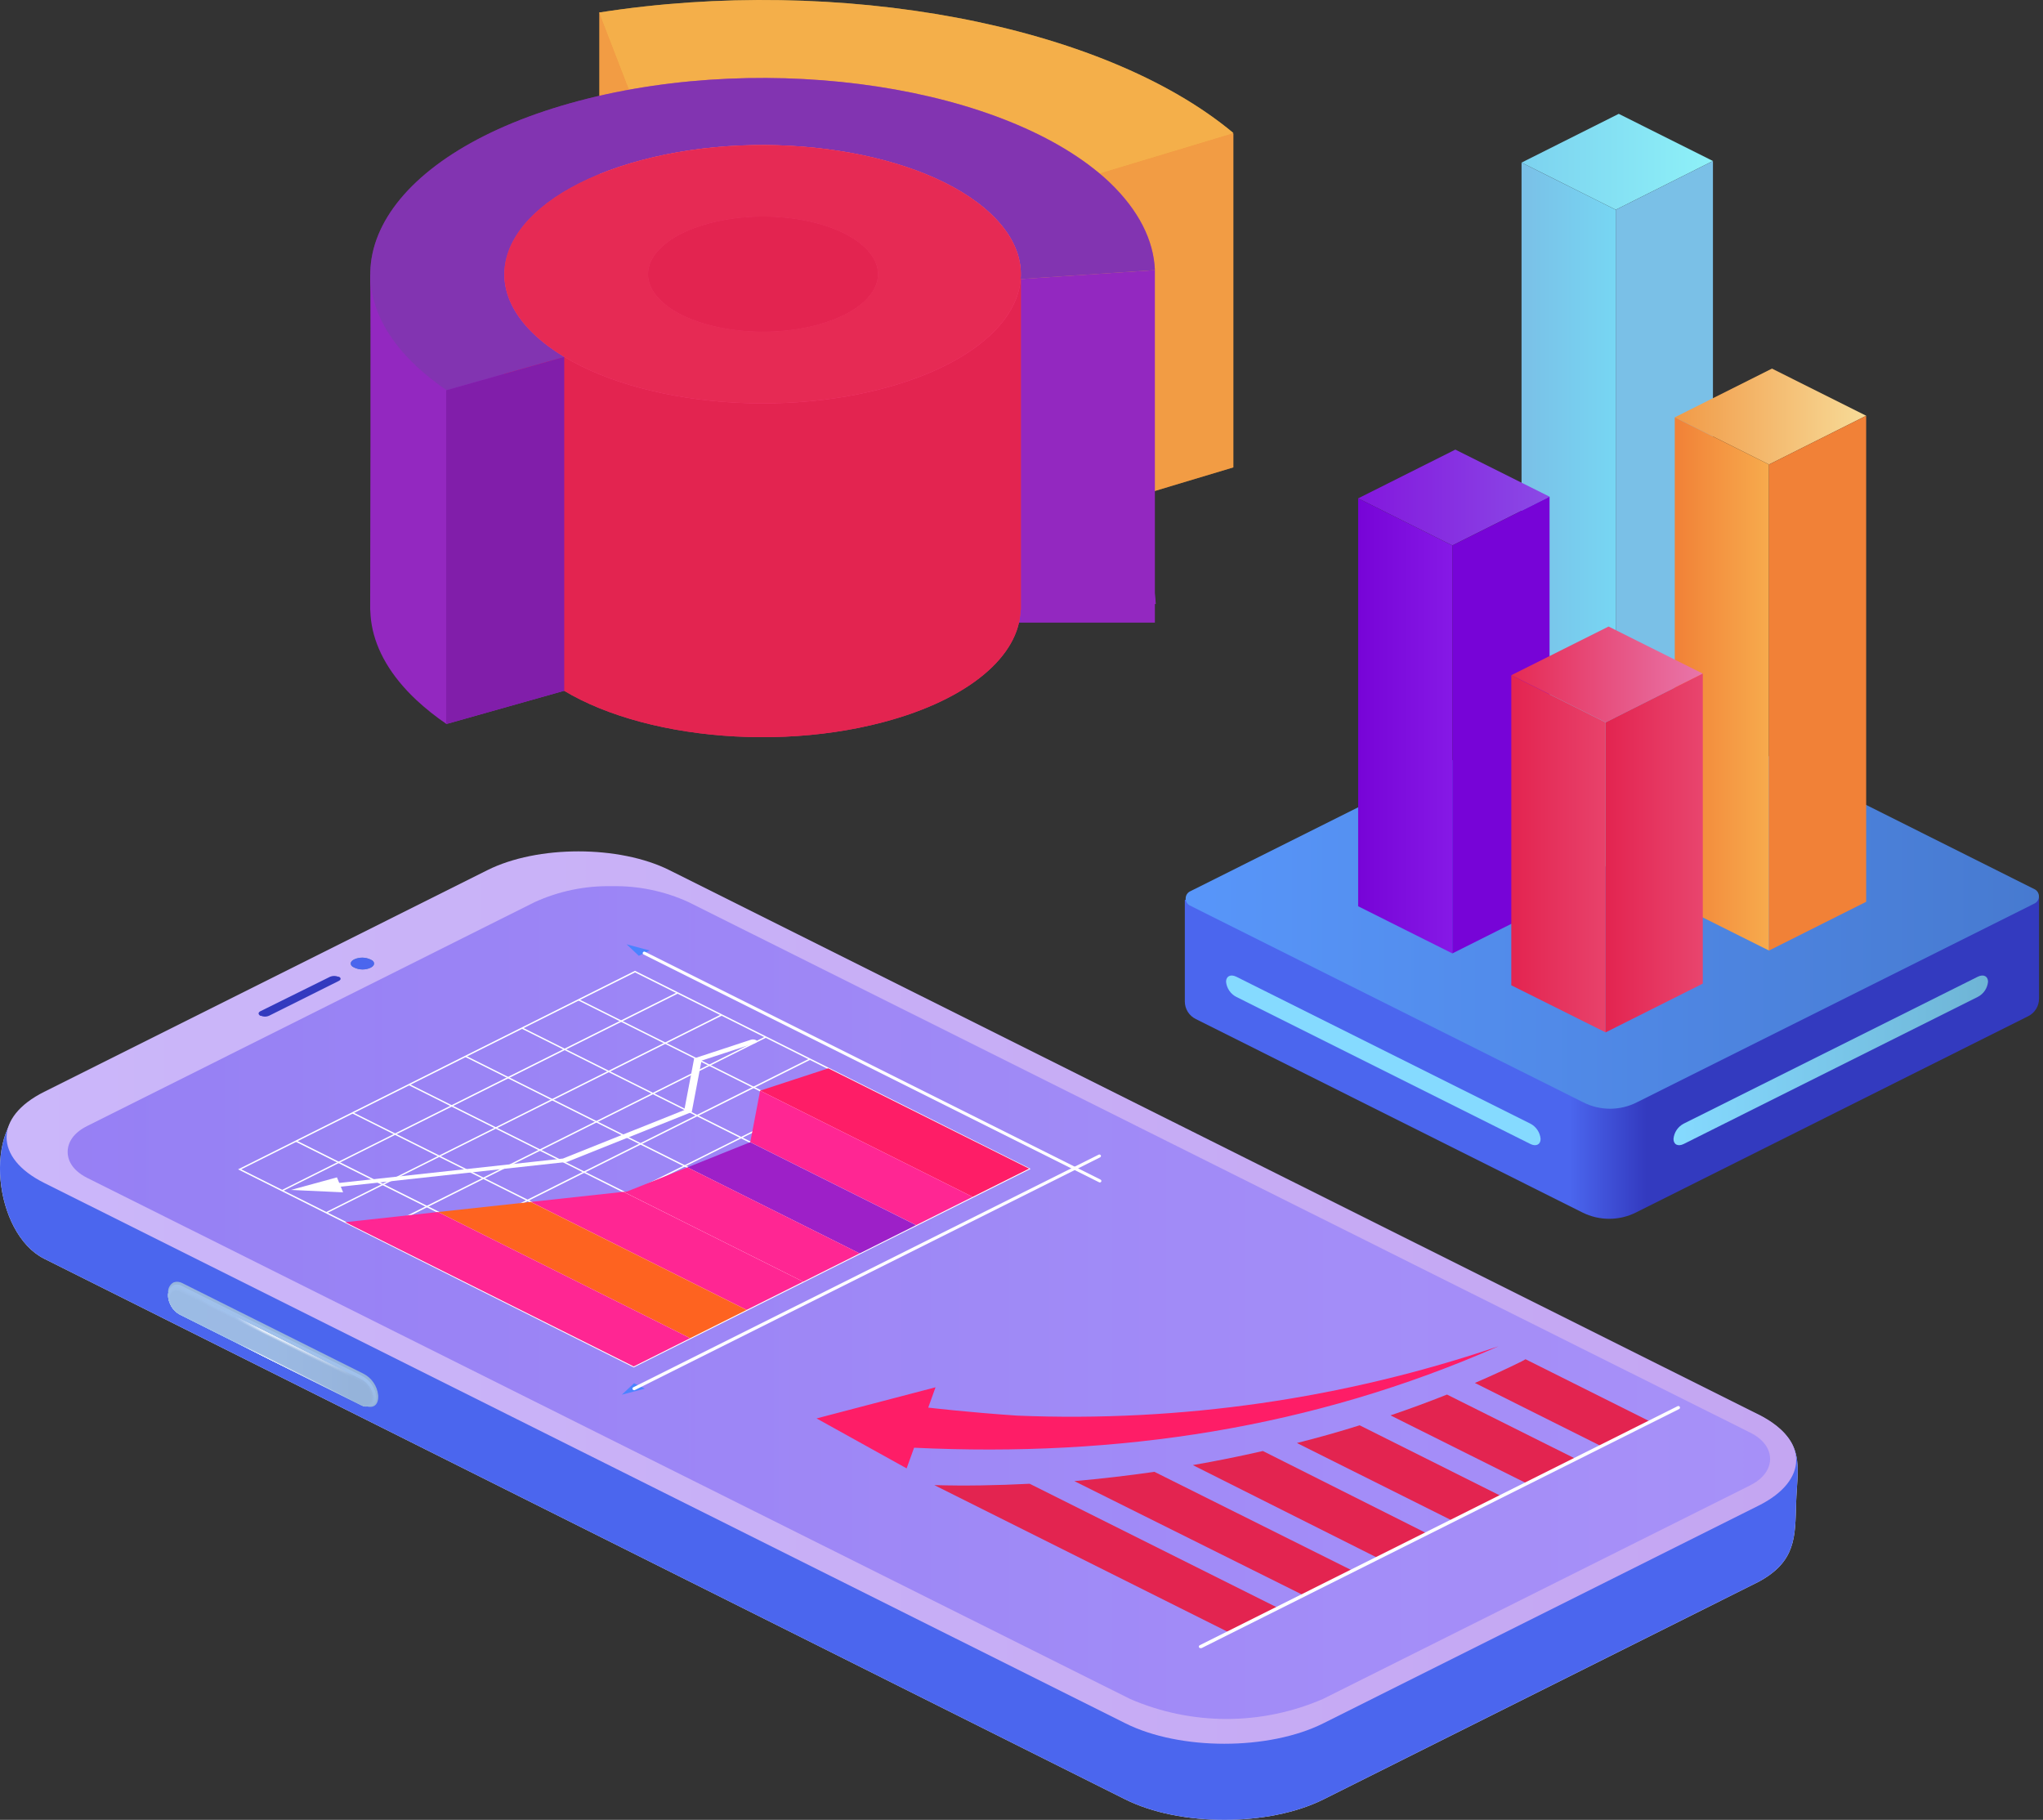 <svg width="485" height="432" viewBox="0 0 485 432" fill="none" xmlns="http://www.w3.org/2000/svg">
<rect x="0" y="0" width="485" height="432" fill="#333333" stroke="none"/>
<path d="M283.897 241.912L375.672 287.828C377.643 288.812 379.816 289.324 382.019 289.324C384.223 289.324 386.396 288.812 388.367 287.828L481.491 241.228C482.264 240.842 482.914 240.248 483.367 239.512C483.82 238.777 484.059 237.93 484.057 237.066V212.948L389.222 178.512C385.444 177.05 381.264 177.01 377.458 178.398L281.274 213.633V237.75C281.277 238.62 281.525 239.471 281.988 240.207C282.452 240.943 283.114 241.534 283.897 241.912Z" fill="url(#paint0_linear)"/>
<path d="M282.339 214.888L375.9 261.697C377.861 262.682 380.025 263.194 382.219 263.194C384.413 263.194 386.577 262.682 388.538 261.697L483.106 214.413C483.39 214.245 483.625 214.005 483.788 213.719C483.951 213.432 484.037 213.108 484.037 212.778C484.037 212.449 483.951 212.125 483.788 211.838C483.625 211.552 483.39 211.312 483.106 211.144L389.602 164.335C387.651 163.351 385.497 162.838 383.312 162.838C381.127 162.838 378.972 163.351 377.021 164.335L282.434 211.638C282.149 211.799 281.911 212.031 281.742 212.311C281.574 212.591 281.48 212.91 281.471 213.236C281.461 213.563 281.536 213.887 281.688 214.176C281.84 214.465 282.064 214.711 282.339 214.888Z" fill="url(#paint1_linear)"/>
<path d="M469.518 236.647L399.713 271.559C398.364 272.243 397.28 271.692 397.28 270.362C397.348 269.601 397.606 268.869 398.031 268.235C398.457 267.6 399.035 267.083 399.713 266.732L469.518 231.858C470.867 231.192 471.951 231.725 471.951 233.055C471.878 233.81 471.618 234.534 471.193 235.162C470.768 235.789 470.192 236.3 469.518 236.647Z" fill="url(#paint2_linear)"/>
<path d="M293.495 236.647L363.3 271.559C364.649 272.243 365.733 271.692 365.733 270.362C365.665 269.601 365.407 268.869 364.982 268.235C364.556 267.6 363.978 267.083 363.3 266.732L293.495 231.858C292.146 231.192 291.062 231.725 291.062 233.055C291.135 233.81 291.395 234.534 291.82 235.162C292.245 235.789 292.821 236.3 293.495 236.647Z" fill="url(#paint3_linear)"/>
<path d="M406.649 38.218L383.577 49.792L361.208 38.598L384.28 27.024L406.649 38.218Z" fill="url(#paint4_linear)"/>
<path d="M383.576 49.794V206.907L361.207 195.714V38.6L383.576 49.794Z" fill="url(#paint5_linear)"/>
<path d="M383.574 49.795V206.909L406.646 195.335V38.221L383.574 49.795Z" fill="url(#paint6_linear)"/>
<path d="M443.024 98.691L419.952 110.265L397.583 99.072L420.655 87.498L443.024 98.691Z" fill="url(#paint7_linear)"/>
<path d="M419.952 110.265V225.644L397.583 214.469V99.071L419.952 110.265Z" fill="url(#paint8_linear)"/>
<path d="M419.95 110.267V225.646L443.022 214.072V98.693L419.95 110.267Z" fill="url(#paint9_linear)"/>
<path d="M367.861 117.904L344.789 129.478L322.42 118.303L345.492 106.729L367.861 117.904Z" fill="url(#paint10_linear)"/>
<path d="M344.788 129.477V226.326L322.419 215.132V118.302L344.788 129.477Z" fill="url(#paint11_linear)"/>
<path d="M344.786 129.477V226.326L367.858 214.752V117.903L344.786 129.477Z" fill="url(#paint12_linear)"/>
<path d="M404.236 159.905L381.164 171.479L358.776 160.285L381.867 148.73L404.236 159.905Z" fill="url(#paint13_linear)"/>
<path d="M381.164 171.48V245.066L358.776 233.892V160.286L381.164 171.48Z" fill="url(#paint14_linear)"/>
<path d="M381.164 171.481V245.068L404.236 233.494V159.907L381.164 171.481Z" fill="url(#paint15_linear)"/>
<g style="mix-blend-mode:color-dodge" opacity="0.5">
<g style="mix-blend-mode:color-dodge" opacity="0.5">
<path d="M81.721 305.747C86.606 303.162 77.141 307.058 156.867 265.038C161.399 262.962 166.325 261.888 171.31 261.888C176.295 261.888 181.222 262.962 185.754 265.038L358.565 356.262C365.426 359.816 366.034 362.115 365.54 371.466C365.065 380.322 363.013 382.869 357.938 385.586C278.992 427.188 286.974 423.425 277.624 424.66C262.553 426.561 275.001 430.229 85.541 330.453C76.02 325.455 77.654 307.875 81.721 305.747Z" fill="#54D2FF"/>
</g>
</g>
<path d="M417.5 335.874L158.919 224.562C147.022 218.613 127.58 218.613 115.702 224.562L7.602 261.545C-4.276 267.475 -1.406 292.847 10.472 298.795L267.152 427.154C280.076 433.616 301.247 433.616 314.17 427.154L417.5 375.48C426.413 370.653 426.147 364.818 426.394 356.779C426.66 348.018 429.036 341.955 417.5 335.874Z" fill="#EDEEEF"/>
<path d="M417.5 335.874L158.919 224.562C147.022 218.613 127.58 218.613 115.702 224.562L7.602 261.545C-4.276 267.475 -1.406 292.847 10.472 298.795L267.152 427.154C280.076 433.616 301.247 433.616 314.17 427.154L417.5 375.48C426.413 370.653 426.147 364.818 426.394 356.779C426.66 348.018 429.036 341.955 417.5 335.874Z" fill="url(#paint16_linear)"/>
<path d="M10.472 259.187L115.702 206.562C127.58 200.614 147.022 200.614 158.919 206.562L417.5 335.796C429.378 341.744 429.378 351.475 417.5 357.404L314.17 409.079C301.247 415.559 280.075 415.559 267.152 409.079L10.472 280.796C-1.406 274.847 -1.406 265.136 10.472 259.187Z" fill="url(#paint17_linear)"/>
<path d="M84.609 227.544C85.24 227.347 85.905 227.288 86.561 227.37C87.216 227.452 87.847 227.673 88.41 228.019C89.189 228.684 88.752 229.52 87.46 229.919C86.829 230.113 86.163 230.171 85.508 230.089C84.853 230.007 84.223 229.787 83.659 229.444C82.861 228.779 83.298 227.943 84.609 227.544Z" fill="#6387A2"/>
<path d="M84.609 227.542C83.298 227.941 82.861 228.778 83.659 229.443C84.219 229.794 84.85 230.019 85.507 230.101C86.163 230.183 86.83 230.12 87.46 229.918C88.771 229.538 89.208 228.683 88.429 228.017C87.863 227.671 87.229 227.449 86.57 227.367C85.912 227.285 85.243 227.345 84.609 227.542Z" fill="url(#paint18_linear)"/>
<path d="M61.785 240.066L78.376 231.856C78.985 231.607 79.668 231.607 80.277 231.856H80.448C80.999 232.122 80.999 232.56 80.448 232.845L63.856 241.131C63.557 241.264 63.233 241.333 62.906 241.333C62.579 241.333 62.255 241.264 61.956 241.131H61.785C61.253 240.789 61.253 240.352 61.785 240.066Z" fill="url(#paint19_linear)"/>
<path opacity="0.7" d="M20.715 267.285L126.895 214.166C132.633 211.541 138.888 210.242 145.197 210.365C151.506 210.234 157.763 211.534 163.499 214.166L415.484 340.073C419.59 342.126 420.217 344.882 420.217 346.326C420.217 347.77 419.59 350.526 415.484 352.598L314.074 403.303C306.846 406.437 299.052 408.054 291.173 408.054C283.295 408.054 275.501 406.437 268.273 403.303L20.715 279.619C16.667 277.585 16.059 274.887 16.059 273.442C16.059 271.998 16.667 269.299 20.715 267.285Z" fill="url(#paint20_linear)"/>
<path d="M43.328 311.681C41.865 310.959 40.098 307.177 39.908 306.759C39.883 306.28 39.995 305.805 40.231 305.388C40.466 304.97 40.816 304.629 41.238 304.402C41.582 304.289 41.945 304.249 42.305 304.285C42.666 304.321 43.014 304.432 43.328 304.611L86.242 326.068C87.213 326.559 88.046 327.286 88.664 328.182C89.282 329.079 89.664 330.116 89.776 331.199C89.948 333.784 88.332 334.544 86.317 333.556C81.889 331.313 43.328 311.681 43.328 311.681Z" fill="url(#paint21_linear)"/>
<path d="M85.977 326.655L43.14 305.236C42.852 305.078 42.535 304.979 42.209 304.947C41.882 304.914 41.552 304.948 41.239 305.046C40.864 305.249 40.547 305.543 40.318 305.902C40.088 306.262 39.954 306.673 39.928 307.098C39.928 307.098 41.828 311.032 43.159 311.717L85.749 333.496C87.383 334.066 89.549 333.971 89.302 331.387C89.178 330.386 88.81 329.431 88.23 328.606C87.65 327.781 86.876 327.111 85.977 326.655Z" fill="url(#paint22_linear)"/>
<path d="M42.57 305.862L64.216 316.695L85.882 327.528C86.657 327.977 87.309 328.612 87.78 329.374C88.251 330.137 88.526 331.004 88.581 331.899C88.63 332.233 88.581 332.575 88.44 332.882C88.299 333.19 88.073 333.45 87.787 333.631C87.501 333.812 87.169 333.906 86.831 333.902C86.493 333.898 86.163 333.797 85.882 333.609L64.216 322.777L42.57 311.944C41.8 311.482 41.155 310.839 40.691 310.07C40.227 309.302 39.959 308.431 39.909 307.535C39.866 307.207 39.918 306.873 40.059 306.574C40.2 306.274 40.424 306.022 40.704 305.846C40.984 305.67 41.308 305.578 41.639 305.581C41.97 305.584 42.293 305.681 42.57 305.862Z" fill="url(#paint23_linear)"/>
<path d="M39.909 307.517C39.897 307.245 39.94 306.974 40.035 306.72C40.129 306.465 40.274 306.232 40.46 306.034C40.765 305.794 41.135 305.652 41.523 305.628C41.91 305.604 42.295 305.7 42.627 305.901L63.665 316.43L64.254 316.715L85.901 327.548C86.087 327.648 86.265 327.763 86.433 327.89C87.035 328.336 87.534 328.906 87.897 329.562C88.333 330.266 88.576 331.072 88.6 331.9C88.6 333.287 87.745 333.991 86.699 333.8C86.421 333.752 86.152 333.663 85.901 333.534L64.806 323.082L64.216 322.778L43.121 312.23L42.551 311.945C41.482 311.322 40.663 310.348 40.232 309.189C40.016 308.658 39.906 308.09 39.909 307.517Z" fill="url(#paint24_linear)"/>
<path d="M39.909 307.501C39.897 307.233 39.942 306.967 40.04 306.718C40.138 306.469 40.288 306.243 40.479 306.056C40.786 305.819 41.157 305.68 41.545 305.66C41.932 305.639 42.316 305.738 42.646 305.942L63.646 316.452L64.235 316.756L85.863 327.551C86.055 327.651 86.239 327.765 86.414 327.893C87.002 328.354 87.498 328.922 87.877 329.565C88.3 330.274 88.535 331.078 88.562 331.903C88.562 333.29 87.706 333.994 86.661 333.804C86.392 333.756 86.13 333.673 85.882 333.556L64.805 323.085L64.197 322.781L43.102 312.233L42.551 311.948C41.481 311.318 40.662 310.338 40.232 309.173C40.015 308.643 39.905 308.074 39.909 307.501Z" fill="url(#paint25_linear)"/>
<path d="M39.91 307.477C39.883 307.148 39.953 306.818 40.109 306.528C40.266 306.237 40.503 305.998 40.792 305.84C41.081 305.681 41.41 305.609 41.739 305.633C42.068 305.657 42.383 305.776 42.647 305.975L63.552 316.466L64.141 316.77L85.731 327.565C85.927 327.658 86.111 327.773 86.282 327.907C86.878 328.351 87.376 328.914 87.745 329.56C88.182 330.264 88.424 331.07 88.448 331.898C88.448 333.285 87.574 333.988 86.548 333.798C86.275 333.766 86.01 333.682 85.769 333.551L64.787 323.08L64.198 322.775L43.084 312.228L42.532 311.943C41.469 311.311 40.656 310.331 40.233 309.168C40.012 308.632 39.902 308.056 39.91 307.477Z" fill="url(#paint26_linear)"/>
<path d="M39.909 307.459C39.908 307.2 39.959 306.943 40.06 306.705C40.162 306.466 40.311 306.251 40.498 306.072C40.817 305.851 41.194 305.733 41.582 305.733C41.969 305.733 42.347 305.851 42.665 306.072L63.57 316.544L64.178 316.848L85.749 327.623L86.3 327.966C86.897 328.417 87.395 328.987 87.764 329.638C88.188 330.339 88.424 331.138 88.448 331.957C88.448 333.344 87.574 334.047 86.547 333.857C86.275 333.809 86.013 333.719 85.768 333.591L64.787 323.081L64.178 322.796L43.083 312.229L42.532 311.944C41.463 311.319 40.649 310.336 40.232 309.17C40.001 308.63 39.89 308.046 39.909 307.459Z" fill="url(#paint27_linear)"/>
<path d="M39.91 307.441C39.911 307.184 39.968 306.93 40.076 306.697C40.184 306.465 40.342 306.258 40.537 306.091C40.853 305.875 41.227 305.759 41.611 305.759C41.994 305.759 42.368 305.875 42.684 306.091L63.59 316.544L64.179 316.848L85.731 327.624C85.929 327.712 86.114 327.828 86.282 327.966C86.878 328.41 87.376 328.973 87.745 329.619C88.181 330.316 88.423 331.116 88.448 331.938C88.448 333.325 87.555 334.009 86.548 333.838C86.276 333.8 86.013 333.716 85.769 333.591L64.768 323.082L64.179 322.778L43.065 312.23L42.513 311.945C41.457 311.3 40.653 310.315 40.233 309.151C40.011 308.609 39.901 308.027 39.91 307.441Z" fill="url(#paint28_linear)"/>
<path d="M40.023 307.423C40.033 307.17 40.094 306.923 40.202 306.694C40.31 306.466 40.462 306.261 40.65 306.092C40.973 305.894 41.344 305.789 41.724 305.789C42.102 305.789 42.474 305.894 42.797 306.092L63.703 316.545L64.292 316.849L85.805 327.606C85.996 327.709 86.18 327.823 86.356 327.948C86.959 328.391 87.464 328.954 87.839 329.601C88.258 330.304 88.494 331.102 88.523 331.92C88.523 333.307 87.63 333.992 86.623 333.82C86.353 333.763 86.091 333.674 85.843 333.554L64.748 323.083L64.159 322.779L43.063 312.231L42.512 311.946C41.447 311.308 40.645 310.31 40.251 309.133C40.035 308.59 39.957 308.003 40.023 307.423Z" fill="url(#paint29_linear)"/>
<path d="M40.042 307.403C40.079 306.904 40.311 306.44 40.688 306.111C41.011 305.913 41.383 305.808 41.762 305.808C42.141 305.808 42.513 305.913 42.836 306.111L63.741 316.564L64.33 316.849L85.844 327.605C86.04 327.699 86.225 327.813 86.395 327.948C86.991 328.385 87.489 328.942 87.858 329.582C88.278 330.285 88.513 331.082 88.543 331.901C88.543 333.288 87.649 333.972 86.642 333.801C86.37 333.753 86.107 333.663 85.863 333.535L64.748 323.082L64.14 322.797L43.045 312.249L42.494 311.964C41.438 311.312 40.644 310.31 40.251 309.133C40.04 308.582 39.968 307.988 40.042 307.403Z" fill="url(#paint30_linear)"/>
<path d="M40.061 307.384C40.077 307.14 40.145 306.902 40.259 306.685C40.374 306.469 40.533 306.28 40.726 306.13C41.05 305.933 41.422 305.83 41.8 305.83C42.179 305.83 42.55 305.933 42.874 306.13L63.779 316.563L64.368 316.848L85.844 327.605C86.036 327.699 86.22 327.807 86.395 327.928C86.991 328.365 87.49 328.922 87.859 329.563C88.292 330.261 88.534 331.06 88.562 331.881C88.562 333.269 87.65 333.953 86.661 333.782C86.398 333.724 86.143 333.635 85.901 333.516L64.73 323.082L64.14 322.778L43.045 312.23L42.494 311.945C41.438 311.293 40.644 310.291 40.251 309.113C40.055 308.559 39.99 307.967 40.061 307.384Z" fill="url(#paint31_linear)"/>
<path d="M40.1 307.363C40.115 307.119 40.184 306.881 40.302 306.667C40.42 306.454 40.585 306.269 40.784 306.127C41.203 305.709 42.21 305.823 42.913 306.127L63.818 316.542L64.388 316.827L85.864 327.565L86.415 327.888C87.006 328.339 87.503 328.9 87.879 329.541C88.3 330.237 88.536 331.029 88.563 331.841C88.563 333.228 87.669 333.913 86.662 333.742C86.397 333.693 86.14 333.603 85.902 333.476L64.845 322.947L64.255 322.662L43.16 312.095C43.16 312.095 42.647 311.829 42.609 311.81C41.553 311.162 40.765 310.157 40.385 308.978C40.164 308.47 40.067 307.916 40.1 307.363Z" fill="url(#paint32_linear)"/>
<path d="M40.119 307.347C40.14 307.108 40.214 306.876 40.335 306.669C40.457 306.462 40.623 306.285 40.822 306.15C41.221 305.751 42.267 305.884 42.951 306.15L63.742 316.546L64.331 316.831L85.769 327.568C85.966 327.65 86.152 327.759 86.32 327.891C86.92 328.324 87.419 328.882 87.783 329.526C88.219 330.216 88.462 331.01 88.487 331.825C88.487 333.213 87.574 333.878 86.586 333.726C86.314 333.678 86.051 333.588 85.807 333.46L64.768 322.95L64.179 322.646L43.065 312.098L42.533 311.813C41.48 311.153 40.693 310.144 40.309 308.963C40.13 308.444 40.065 307.893 40.119 307.347Z" fill="url(#paint33_linear)"/>
<path d="M40.137 307.348C40.16 307.109 40.237 306.879 40.362 306.675C40.487 306.471 40.657 306.298 40.859 306.169C41.258 305.77 42.322 305.922 42.987 306.169L63.76 316.565L64.33 316.85L85.749 327.569L86.319 327.892C86.91 328.334 87.407 328.89 87.782 329.526C88.204 330.221 88.439 331.013 88.466 331.826C88.466 333.213 87.554 333.879 86.566 333.727C86.304 333.663 86.049 333.574 85.805 333.46L64.615 322.951L64.026 322.647L42.93 312.099L42.379 311.814C41.332 311.157 40.556 310.145 40.194 308.963C40.047 308.437 40.028 307.883 40.137 307.348Z" fill="url(#paint34_linear)"/>
<path d="M40.176 307.326C40.204 307.091 40.284 306.866 40.408 306.666C40.533 306.466 40.7 306.295 40.898 306.166C41.297 305.786 42.361 305.957 43.027 306.28L63.761 316.657L64.35 316.942L85.75 327.661C85.941 327.754 86.126 327.862 86.301 327.984C86.901 328.409 87.4 328.961 87.764 329.599C88.2 330.289 88.443 331.083 88.467 331.899C88.467 333.286 87.536 333.951 86.567 333.799C86.301 333.751 86.045 333.661 85.807 333.533L64.616 322.929L64.027 322.644L42.913 312.096L42.38 311.792C41.327 311.133 40.55 310.112 40.195 308.922C40.059 308.399 40.053 307.851 40.176 307.326Z" fill="url(#paint35_linear)"/>
<path d="M40.195 307.306C40.224 307.073 40.307 306.849 40.44 306.654C40.572 306.459 40.748 306.298 40.955 306.185C41.316 305.805 42.419 305.995 43.065 306.318L63.78 316.676L64.35 316.98L85.731 327.661C85.864 327.661 86.168 327.889 86.301 327.984C86.892 328.426 87.389 328.982 87.764 329.618C88.185 330.307 88.421 331.092 88.448 331.899C88.448 333.305 87.517 333.951 86.548 333.799C86.284 333.735 86.029 333.639 85.788 333.514L64.616 322.928L64.027 322.624L42.932 312.077L42.38 311.792C41.336 311.119 40.567 310.094 40.214 308.903C40.077 308.38 40.071 307.832 40.195 307.306Z" fill="url(#paint36_linear)"/>
<path d="M40.213 307.287C40.249 307.058 40.339 306.841 40.474 306.653C40.609 306.464 40.787 306.311 40.992 306.204C41.353 305.823 42.475 306.051 43.102 306.356L63.798 316.713L64.368 316.998L85.73 327.679C85.922 327.772 86.106 327.88 86.281 328.002C86.876 328.433 87.375 328.983 87.744 329.618C88.174 330.302 88.41 331.09 88.428 331.898C88.428 333.304 87.497 333.951 86.528 333.799C86.271 333.741 86.022 333.652 85.787 333.533L64.615 322.909L64.026 322.624L42.931 312.057L42.399 311.772C41.354 311.1 40.585 310.074 40.232 308.883C40.095 308.361 40.088 307.812 40.213 307.287Z" fill="url(#paint37_linear)"/>
<path d="M40.252 307.267C40.288 307.043 40.378 306.831 40.513 306.649C40.649 306.467 40.827 306.32 41.031 306.222C41.392 305.861 42.533 306.089 43.141 306.393L63.799 316.732L64.369 317.017L85.712 327.679C85.902 327.775 86.086 327.883 86.263 328.002C86.864 328.431 87.369 328.981 87.745 329.617C88.166 330.305 88.402 331.091 88.43 331.898C88.43 333.304 87.479 333.95 86.434 333.798C86.179 333.725 85.931 333.63 85.693 333.513L64.616 322.889L64.027 322.604L42.932 312.056L42.381 311.752C41.342 311.078 40.58 310.053 40.233 308.864C40.097 308.339 40.104 307.788 40.252 307.267Z" fill="url(#paint38_linear)"/>
<path d="M40.27 307.252C40.312 307.029 40.407 306.821 40.546 306.642C40.684 306.464 40.864 306.321 41.069 306.225C41.43 305.883 42.589 306.225 43.178 306.434L63.817 316.754L64.388 317.039L85.692 327.701C85.89 327.794 86.081 327.902 86.262 328.024C86.861 328.442 87.361 328.987 87.725 329.62C88.153 330.306 88.389 331.093 88.41 331.901C88.41 333.307 87.478 333.934 86.509 333.687C86.244 333.626 85.989 333.53 85.749 333.402L64.615 322.893L64.026 322.589L42.931 312.041L42.399 311.756C41.358 311.08 40.6 310.045 40.27 308.848C40.118 308.327 40.118 307.773 40.27 307.252Z" fill="url(#paint39_linear)"/>
<path d="M40.29 307.23C40.34 307.013 40.439 306.811 40.581 306.639C40.723 306.467 40.903 306.331 41.107 306.242C41.449 305.9 42.647 306.242 43.217 306.451L63.818 316.771L64.388 317.056L85.693 327.698L86.244 328.022C86.839 328.444 87.338 328.988 87.707 329.618C88.14 330.302 88.382 331.089 88.41 331.899C88.41 333.305 87.46 333.932 86.415 333.666C86.151 333.609 85.896 333.519 85.655 333.4L64.616 322.871L64.027 322.586L42.913 312.038L42.38 311.734C41.345 311.056 40.594 310.021 40.271 308.827C40.134 308.302 40.141 307.751 40.29 307.23Z" fill="url(#paint40_linear)"/>
<path d="M40.327 307.211C40.372 306.994 40.472 306.792 40.619 306.625C40.766 306.458 40.953 306.333 41.164 306.261C41.487 305.919 42.703 306.261 43.254 306.489L63.836 316.79L64.407 317.075L85.673 327.717C85.871 327.811 86.062 327.919 86.243 328.041C86.838 328.464 87.337 329.008 87.707 329.637C88.128 330.318 88.364 331.098 88.391 331.899C88.391 333.305 87.441 333.932 86.49 333.666C86.231 333.605 85.982 333.509 85.749 333.381L64.616 322.871L64.026 322.567L42.931 312.019L42.399 311.734C41.361 311.042 40.611 309.994 40.289 308.789C40.147 308.27 40.16 307.722 40.327 307.211Z" fill="url(#paint41_linear)"/>
<path d="M40.346 307.193C40.4 306.979 40.506 306.782 40.656 306.619C40.805 306.457 40.992 306.334 41.201 306.262C41.524 305.939 42.74 306.262 43.292 306.528L63.855 316.809L64.406 317.095L85.672 327.718L86.224 328.041C86.827 328.454 87.328 329 87.687 329.638C88.12 330.315 88.363 331.096 88.39 331.899C88.39 333.306 87.421 333.933 86.376 333.648C86.121 333.582 85.873 333.493 85.635 333.382L64.615 322.853L64.045 322.568L42.931 312.001L42.379 311.678C41.342 310.989 40.597 309.939 40.289 308.732C40.159 308.225 40.179 307.69 40.346 307.193Z" fill="url(#paint42_linear)"/>
<path d="M40.366 307.172C40.424 306.961 40.535 306.769 40.688 306.613C40.84 306.456 41.03 306.342 41.24 306.279C41.544 305.975 42.798 306.279 43.33 306.564L63.856 316.827L64.426 317.112L85.654 327.735L86.224 328.058C86.819 328.474 87.317 329.012 87.688 329.636C88.106 330.318 88.342 331.097 88.372 331.897C88.372 333.304 87.403 333.931 86.357 333.646C86.103 333.573 85.855 333.477 85.616 333.361L64.616 322.832L64.027 322.547L42.931 311.999C42.748 311.909 42.57 311.808 42.399 311.695C41.362 311.006 40.617 309.956 40.309 308.749C40.18 308.229 40.2 307.682 40.366 307.172Z" fill="url(#paint43_linear)"/>
<path d="M40.403 307.157C40.462 306.951 40.573 306.764 40.726 306.614C40.88 306.464 41.069 306.356 41.277 306.302C41.581 305.998 42.854 306.302 43.367 306.606L63.874 316.868L64.425 317.135L85.634 327.739L86.204 328.062C86.799 328.478 87.297 329.016 87.668 329.64C88.095 330.319 88.331 331.1 88.352 331.901C88.352 333.308 87.383 333.916 86.356 333.631C86.1 333.561 85.852 333.465 85.615 333.346L64.615 322.836L64.026 322.532L42.93 311.984L42.398 311.699C41.378 310.992 40.648 309.938 40.346 308.734C40.197 308.216 40.217 307.663 40.403 307.157Z" fill="url(#paint44_linear)"/>
<path d="M40.422 307.135C40.486 306.927 40.604 306.739 40.764 306.592C40.925 306.445 41.122 306.344 41.335 306.299C41.62 306.014 42.912 306.394 43.406 306.641L63.893 316.885L64.445 317.151L85.635 327.755C85.635 327.755 86.091 328.002 86.186 328.078C86.79 328.481 87.296 329.014 87.668 329.637C88.087 330.319 88.323 331.098 88.353 331.898C88.353 333.305 87.365 333.913 86.338 333.628C86.082 333.558 85.834 333.462 85.597 333.343L64.616 322.814L64.046 322.529L42.931 311.981C42.931 311.981 42.475 311.734 42.418 311.677C41.387 310.98 40.655 309.922 40.365 308.712C40.224 308.193 40.244 307.643 40.422 307.135Z" fill="url(#paint45_linear)"/>
<path d="M40.441 307.116C40.511 306.912 40.635 306.731 40.798 306.591C40.962 306.451 41.16 306.356 41.372 306.318C41.657 306.033 42.968 306.432 43.444 306.66L63.893 316.903L64.463 317.188L85.615 327.755C85.71 327.755 86.091 328.002 86.186 328.078C86.788 328.484 87.289 329.024 87.649 329.656C88.078 330.327 88.314 331.102 88.333 331.898C88.333 333.305 87.364 333.913 86.319 333.609C86.064 333.535 85.816 333.44 85.577 333.324L64.615 322.814L64.026 322.51L42.93 311.962L42.398 311.658C41.377 310.955 40.653 309.899 40.365 308.693C40.22 308.173 40.246 307.62 40.441 307.116Z" fill="url(#paint46_linear)"/>
<path d="M40.478 307.099C40.553 306.901 40.678 306.727 40.842 306.594C41.005 306.46 41.201 306.372 41.41 306.339C41.676 306.054 43.025 306.472 43.481 306.7L63.911 316.924L64.463 317.21L85.52 327.776C85.716 327.873 85.907 327.98 86.09 328.099C86.697 328.493 87.199 329.028 87.553 329.658C87.988 330.327 88.231 331.103 88.257 331.9C88.257 333.307 87.268 333.915 86.223 333.592C85.971 333.53 85.728 333.434 85.501 333.307L64.615 322.797L64.044 322.512L42.93 311.945L42.417 311.66C41.394 310.951 40.669 309.888 40.383 308.676C40.242 308.154 40.275 307.6 40.478 307.099Z" fill="url(#paint47_linear)"/>
<path d="M40.499 307.078C40.584 306.886 40.715 306.718 40.88 306.588C41.046 306.459 41.242 306.373 41.449 306.337C41.715 306.09 43.083 306.527 43.52 306.736L63.913 316.942L64.483 317.227L85.521 327.794L86.091 328.098C86.685 328.507 87.184 329.038 87.555 329.656C87.981 330.328 88.217 331.103 88.239 331.899C88.239 333.324 87.251 333.913 86.205 333.59C85.959 333.512 85.717 333.417 85.483 333.305L64.616 322.776L64.027 322.491L42.931 311.944L42.399 311.64C41.377 310.928 40.663 309.855 40.404 308.637C40.253 308.122 40.286 307.571 40.499 307.078Z" fill="url(#paint48_linear)"/>
<path d="M40.518 307.062C40.61 306.871 40.749 306.706 40.922 306.583C41.095 306.46 41.296 306.383 41.507 306.359C41.754 306.112 43.141 306.568 43.559 306.777L63.932 316.963L64.484 317.248L85.522 327.796C85.722 327.885 85.913 327.993 86.092 328.119C86.694 328.511 87.195 329.038 87.555 329.659C87.988 330.329 88.231 331.104 88.259 331.901C88.259 333.327 87.251 333.897 86.206 333.574C85.96 333.492 85.719 333.397 85.484 333.289L64.617 322.779L64.046 322.475L42.932 311.927C42.753 311.84 42.581 311.738 42.419 311.623C41.394 310.915 40.679 309.84 40.423 308.62C40.271 308.106 40.304 307.554 40.518 307.062Z" fill="url(#paint49_linear)"/>
<path d="M40.555 307.039C40.644 306.849 40.783 306.687 40.958 306.57C41.132 306.452 41.334 306.385 41.544 306.374C41.772 306.127 43.178 306.602 43.596 306.811L63.95 316.978L64.501 317.263L85.521 327.811L86.091 328.115C86.684 328.517 87.183 329.042 87.554 329.655C87.981 330.327 88.217 331.102 88.239 331.897C88.239 333.323 87.231 333.893 86.205 333.57C85.954 333.496 85.711 333.394 85.483 333.266L64.445 322.756L63.874 322.471L42.779 311.923L42.247 311.619C41.26 310.883 40.583 309.805 40.346 308.597C40.229 308.069 40.303 307.517 40.555 307.039Z" fill="url(#paint50_linear)"/>
<path d="M40.574 307.022C40.673 306.838 40.818 306.682 40.994 306.569C41.17 306.456 41.373 306.39 41.581 306.376C41.809 306.148 43.235 306.642 43.615 306.851L63.95 317.019L64.501 317.285L85.521 327.814L86.091 328.137C86.697 328.523 87.199 329.051 87.554 329.676C87.981 330.341 88.217 331.11 88.238 331.9C88.238 333.325 87.231 333.895 86.205 333.553C85.958 333.475 85.717 333.379 85.483 333.268L64.463 322.739L63.874 322.454L42.779 311.907C42.597 311.824 42.425 311.722 42.266 311.603C41.273 310.871 40.595 309.792 40.365 308.581C40.244 308.053 40.319 307.5 40.574 307.022Z" fill="url(#paint51_linear)"/>
<path d="M40.593 307.002C40.695 306.82 40.844 306.668 41.025 306.561C41.205 306.455 41.409 306.397 41.619 306.394C41.847 306.166 43.291 306.698 43.652 306.869L63.968 317.037L64.615 317.379L85.52 327.832L86.109 328.136C86.707 328.533 87.207 329.059 87.573 329.675C87.991 330.344 88.226 331.111 88.257 331.899C88.298 332.163 88.269 332.433 88.173 332.683C88.077 332.932 87.917 333.151 87.709 333.319C87.501 333.487 87.252 333.597 86.988 333.638C86.724 333.678 86.453 333.649 86.204 333.552C85.957 333.467 85.716 333.366 85.482 333.248L64.463 322.739L63.892 322.453L42.778 311.887L42.265 311.602C41.274 310.861 40.596 309.776 40.364 308.561C40.249 308.031 40.331 307.477 40.593 307.002Z" fill="url(#paint52_linear)"/>
<path d="M40.631 306.982C40.737 306.802 40.891 306.653 41.075 306.553C41.259 306.452 41.467 306.404 41.676 306.412C41.885 306.203 43.349 306.735 43.691 306.906L63.969 317.055L64.615 317.378L85.52 327.831L86.091 328.154C86.687 328.543 87.188 329.063 87.554 329.674C87.98 330.339 88.217 331.108 88.238 331.898C88.238 333.323 87.231 333.893 86.186 333.532C85.945 333.447 85.71 333.345 85.482 333.228L64.444 322.718L63.874 322.433L42.778 311.886C42.683 311.886 42.36 311.658 42.265 311.582C41.26 310.854 40.579 309.763 40.365 308.541C40.304 308.276 40.296 308.002 40.342 307.735C40.387 307.467 40.486 307.212 40.631 306.982Z" fill="url(#paint53_linear)"/>
<path d="M40.65 306.965C40.762 306.787 40.92 306.641 41.107 306.544C41.294 306.448 41.504 306.403 41.715 306.414C41.905 306.224 43.406 306.775 43.729 306.946L63.988 317.076L64.615 317.38L85.521 327.89C85.717 327.98 85.907 328.081 86.091 328.194C86.731 328.606 87.263 329.167 87.64 329.829C88.017 330.491 88.229 331.234 88.257 331.995C88.257 333.42 87.231 333.99 86.186 333.61C85.945 333.532 85.71 333.437 85.483 333.325L64.463 322.816L63.893 322.511L42.779 311.869C42.684 311.869 42.361 311.641 42.266 311.565C41.264 310.825 40.584 309.73 40.365 308.505C40.257 307.974 40.359 307.422 40.65 306.965Z" fill="url(#paint54_linear)"/>
<path d="M40.669 306.945C40.789 306.771 40.952 306.633 41.142 306.543C41.332 306.453 41.543 306.414 41.752 306.431C41.942 306.241 43.463 306.83 43.767 306.983L64.007 317.093L64.615 317.378L85.521 327.869L86.091 328.192C86.696 328.57 87.199 329.093 87.554 329.712C87.98 330.371 88.217 331.133 88.238 331.917C88.278 332.179 88.248 332.448 88.15 332.695C88.053 332.942 87.891 333.158 87.683 333.322C87.474 333.487 87.225 333.593 86.963 333.629C86.7 333.666 86.431 333.633 86.186 333.532C85.939 333.447 85.697 333.346 85.464 333.228L64.444 322.7L63.874 322.415L42.779 311.867C42.601 311.777 42.43 311.675 42.266 311.563C41.261 310.818 40.581 309.716 40.365 308.484C40.258 307.951 40.368 307.397 40.669 306.945Z" fill="url(#paint55_linear)"/>
<path d="M40.708 306.927C40.827 306.755 40.991 306.619 41.182 306.535C41.374 306.451 41.585 306.422 41.791 306.452C41.982 306.262 43.521 306.87 43.806 307.022L64.008 317.114L64.616 317.38L85.522 327.851L86.092 328.156C86.693 328.539 87.195 329.06 87.555 329.676C87.987 330.333 88.23 331.095 88.258 331.881C88.258 333.306 87.213 333.781 86.187 333.477C85.942 333.403 85.706 333.301 85.484 333.173L64.464 322.663L63.894 322.378L42.761 311.849L42.248 311.545C41.24 310.803 40.559 309.7 40.347 308.466C40.259 307.926 40.389 307.372 40.708 306.927Z" fill="url(#paint56_linear)"/>
<path d="M40.726 306.91C40.856 306.741 41.028 306.61 41.225 306.53C41.422 306.449 41.637 306.423 41.847 306.454C42.019 306.283 43.577 306.91 43.843 307.062L64.026 317.134L64.615 317.381L85.521 327.834C85.723 327.93 85.92 328.038 86.11 328.157C86.711 328.533 87.213 329.048 87.573 329.659C87.999 330.317 88.236 331.079 88.257 331.863C88.302 332.128 88.273 332.4 88.175 332.65C88.077 332.9 87.913 333.119 87.7 333.282C87.488 333.446 87.234 333.549 86.968 333.581C86.701 333.612 86.431 333.57 86.186 333.46L85.483 333.155L64.425 322.684L63.855 322.399L42.76 311.832C42.578 311.749 42.406 311.647 42.247 311.528C41.233 310.791 40.551 309.685 40.346 308.449C40.295 308.18 40.302 307.904 40.368 307.638C40.434 307.372 40.556 307.124 40.726 306.91Z" fill="url(#paint57_linear)"/>
<path d="M40.746 306.888C40.882 306.722 41.059 306.597 41.259 306.523C41.46 306.45 41.676 306.431 41.886 306.469C42.039 306.317 43.616 306.945 43.882 307.078L64.046 317.169L64.616 317.378L85.522 327.831L86.092 328.135C86.693 328.511 87.195 329.026 87.555 329.636C87.979 330.289 88.215 331.045 88.24 331.822C88.24 333.266 87.194 333.817 86.168 333.418C85.928 333.33 85.694 333.228 85.465 333.114L64.445 322.605L63.875 322.32L42.78 311.772L42.267 311.468C41.257 310.719 40.576 309.609 40.366 308.37C40.323 308.11 40.335 307.844 40.4 307.589C40.466 307.334 40.584 307.095 40.746 306.888Z" fill="url(#paint58_linear)"/>
<path d="M40.783 306.869C40.92 306.708 41.099 306.587 41.3 306.52C41.501 306.453 41.717 306.442 41.923 306.489C42.075 306.337 43.672 307.002 43.919 307.116L64.045 317.189L64.615 317.379L85.521 327.813C85.521 327.813 86.053 328.079 86.11 328.136C86.71 328.505 87.212 329.013 87.573 329.618C87.997 330.271 88.233 331.026 88.257 331.804C88.297 332.069 88.265 332.341 88.164 332.59C88.063 332.839 87.897 333.057 87.684 333.22C87.47 333.383 87.217 333.486 86.95 333.517C86.683 333.549 86.413 333.509 86.167 333.4L85.464 333.077L64.558 322.567L63.988 322.301L42.874 311.735C42.698 311.652 42.533 311.55 42.38 311.43C41.364 310.688 40.681 309.575 40.479 308.333C40.428 308.081 40.429 307.821 40.481 307.57C40.533 307.318 40.636 307.08 40.783 306.869Z" fill="url(#paint59_linear)"/>
<path d="M40.801 306.851C40.944 306.693 41.127 306.576 41.331 306.512C41.535 306.449 41.752 306.441 41.96 306.489C42.655 306.61 43.328 306.834 43.956 307.155L64.063 317.208L64.595 317.474L85.5 327.908L86.07 328.212C86.675 328.583 87.178 329.099 87.534 329.713C87.957 330.359 88.193 331.109 88.218 331.88C88.218 333.324 87.173 333.781 86.146 333.457C85.905 333.372 85.671 333.27 85.443 333.153L64.424 322.644L63.854 322.359L42.758 311.811C42.58 311.714 42.409 311.606 42.245 311.488C41.739 311.119 41.31 310.654 40.984 310.119C40.657 309.584 40.44 308.99 40.345 308.371C40.306 308.1 40.328 307.823 40.406 307.561C40.485 307.298 40.62 307.056 40.801 306.851Z" fill="url(#paint60_linear)"/>
<path d="M40.82 306.835C40.974 306.68 41.165 306.569 41.375 306.512C41.586 306.455 41.807 306.455 42.017 306.511C42.68 306.649 43.32 306.88 43.918 307.196L63.987 317.23L64.519 317.496L85.425 327.911L85.995 328.215C86.606 328.585 87.115 329.101 87.477 329.716C87.9 330.362 88.137 331.112 88.161 331.883C88.161 333.346 87.097 333.784 86.071 333.441C85.83 333.356 85.595 333.254 85.368 333.137L64.348 322.628L63.797 322.343L42.683 311.795C42.51 311.707 42.344 311.606 42.188 311.491C41.681 311.119 41.252 310.65 40.926 310.112C40.6 309.574 40.383 308.977 40.288 308.355C40.26 308.078 40.293 307.798 40.385 307.536C40.477 307.273 40.626 307.034 40.82 306.835Z" fill="url(#paint61_linear)"/>
<path d="M40.858 306.814C41.015 306.664 41.208 306.559 41.418 306.509C41.629 306.459 41.849 306.465 42.056 306.529C42.72 306.671 43.36 306.908 43.956 307.232L64.006 317.247L64.538 317.514L85.444 327.928L86.033 328.232C86.633 328.601 87.135 329.11 87.496 329.715C87.917 330.362 88.153 331.11 88.181 331.881C88.181 333.345 87.116 333.782 86.09 333.44L85.387 333.117L64.386 322.626L63.816 322.341L42.721 311.774C42.54 311.691 42.368 311.589 42.208 311.47C41.7 311.099 41.27 310.63 40.944 310.092C40.618 309.554 40.402 308.956 40.307 308.334C40.272 308.055 40.303 307.772 40.399 307.507C40.495 307.243 40.652 307.005 40.858 306.814Z" fill="url(#paint62_linear)"/>
<path d="M40.879 306.795C41.043 306.651 41.241 306.552 41.453 306.505C41.666 306.459 41.887 306.467 42.096 306.529C42.754 306.707 43.391 306.955 43.996 307.27L64.027 317.266L64.54 317.532L85.446 327.928L86.016 328.232C86.618 328.605 87.125 329.112 87.498 329.715C87.91 330.365 88.146 331.112 88.182 331.881C88.182 333.344 87.099 333.782 86.073 333.42C86.073 333.42 85.446 333.135 85.389 333.116L64.369 322.607L63.818 322.322L42.704 311.774C42.532 311.684 42.367 311.582 42.21 311.47C41.218 310.695 40.57 309.562 40.404 308.315C40.357 308.042 40.376 307.762 40.459 307.498C40.541 307.233 40.685 306.992 40.879 306.795Z" fill="url(#paint63_linear)"/>
<path d="M40.896 306.776C41.066 306.636 41.268 306.541 41.484 306.501C41.701 306.462 41.923 306.477 42.132 306.548C42.788 306.73 43.425 306.978 44.032 307.289L64.101 317.38L64.633 317.646L85.406 328.042L85.995 328.346C86.599 328.702 87.102 329.206 87.458 329.81C87.878 330.456 88.115 331.205 88.142 331.976C88.186 332.243 88.155 332.517 88.052 332.767C87.95 333.018 87.779 333.235 87.561 333.394C87.342 333.554 87.084 333.65 86.814 333.671C86.544 333.692 86.274 333.639 86.033 333.516L85.349 333.192L64.443 322.683L63.873 322.417L42.683 311.679C42.501 311.596 42.329 311.494 42.17 311.375C41.678 310.994 41.266 310.518 40.96 309.977C40.653 309.435 40.457 308.838 40.383 308.22C40.355 307.956 40.386 307.689 40.475 307.439C40.564 307.189 40.708 306.962 40.896 306.776Z" fill="url(#paint64_linear)"/>
<path d="M40.936 306.756C41.112 306.621 41.319 306.532 41.538 306.499C41.758 306.466 41.982 306.489 42.19 306.566C42.846 306.76 43.482 307.015 44.09 307.326L64.122 317.38L64.654 317.627L85.407 328.003L85.977 328.308C86.577 328.677 87.079 329.185 87.441 329.79C87.863 330.429 88.1 331.172 88.125 331.937C88.172 332.205 88.142 332.48 88.04 332.731C87.938 332.983 87.767 333.2 87.547 333.359C87.327 333.518 87.066 333.611 86.795 333.629C86.524 333.646 86.254 333.587 86.015 333.458L85.331 333.135L64.426 322.644L63.856 322.359L42.665 311.678C42.489 311.589 42.324 311.48 42.171 311.355C41.679 310.974 41.268 310.499 40.961 309.957C40.654 309.416 40.458 308.818 40.385 308.2C40.36 307.933 40.396 307.664 40.492 307.414C40.587 307.164 40.739 306.938 40.936 306.756Z" fill="url(#paint65_linear)"/>
<path d="M40.955 306.739C41.136 306.607 41.347 306.522 41.57 306.492C41.792 306.462 42.018 306.488 42.228 306.568C42.88 306.789 43.514 307.056 44.129 307.366L64.122 317.382L64.654 317.629L85.388 328.005L85.977 328.309C86.581 328.665 87.085 329.169 87.441 329.773C87.861 330.412 88.098 331.155 88.125 331.92C88.164 332.186 88.13 332.457 88.026 332.705C87.921 332.952 87.751 333.166 87.533 333.323C87.315 333.48 87.058 333.574 86.791 333.595C86.523 333.615 86.255 333.562 86.015 333.441L85.331 333.118L64.312 322.608L63.761 322.323L42.646 311.68L42.152 311.376C41.163 310.588 40.527 309.44 40.385 308.183C40.356 307.914 40.392 307.642 40.492 307.391C40.591 307.139 40.75 306.915 40.955 306.739Z" fill="url(#paint66_linear)"/>
<path d="M40.973 306.719C41.161 306.593 41.378 306.515 41.603 306.492C41.828 306.468 42.056 306.501 42.266 306.586C42.919 306.81 43.554 307.084 44.166 307.403L64.14 317.381L64.672 317.647L85.369 328.004L85.958 328.289C86.561 328.646 87.065 329.149 87.421 329.753C87.841 330.392 88.078 331.135 88.105 331.9C88.148 332.166 88.116 332.439 88.012 332.687C87.907 332.935 87.736 333.15 87.517 333.306C87.297 333.462 87.039 333.554 86.77 333.571C86.501 333.588 86.233 333.529 85.996 333.402L85.312 333.079L64.406 322.569L63.836 322.303L42.646 311.679C42.466 311.604 42.3 311.501 42.151 311.375C41.163 310.587 40.527 309.439 40.384 308.182C40.359 307.909 40.4 307.634 40.502 307.379C40.605 307.125 40.766 306.899 40.973 306.719Z" fill="url(#paint67_linear)"/>
<path d="M41.011 306.698C41.209 306.588 41.431 306.531 41.657 306.531C41.883 306.531 42.106 306.588 42.303 306.698C42.954 306.938 43.588 307.217 44.204 307.534L64.159 317.379L64.672 317.645L85.369 327.984L85.939 328.288C86.544 328.641 87.053 329.137 87.421 329.732C87.841 330.372 88.078 331.115 88.105 331.88C88.146 332.147 88.112 332.42 88.005 332.668C87.899 332.917 87.725 333.13 87.503 333.284C87.281 333.439 87.021 333.528 86.751 333.542C86.481 333.555 86.213 333.493 85.977 333.362L85.293 333.058L64.292 322.548L63.741 322.263L42.627 311.678C42.451 311.588 42.285 311.48 42.132 311.354C41.643 310.967 41.238 310.484 40.941 309.935C40.644 309.386 40.461 308.783 40.403 308.162C40.37 307.886 40.409 307.607 40.515 307.35C40.622 307.094 40.793 306.869 41.011 306.698Z" fill="url(#paint68_linear)"/>
<path d="M41.03 306.68C41.236 306.575 41.464 306.521 41.696 306.521C41.927 306.521 42.155 306.575 42.361 306.68C43.008 306.94 43.642 307.232 44.261 307.555L64.159 317.38L64.692 317.646L85.35 327.985L85.939 328.27C86.538 328.624 87.04 329.12 87.402 329.714C87.823 330.354 88.059 331.097 88.087 331.862C88.127 332.129 88.093 332.402 87.987 332.65C87.88 332.899 87.706 333.112 87.484 333.267C87.263 333.421 87.002 333.51 86.732 333.524C86.462 333.538 86.194 333.475 85.958 333.344L85.293 333.021L64.292 322.511L63.722 322.245L42.627 311.679C42.452 311.596 42.286 311.494 42.133 311.375C41.645 310.982 41.24 310.495 40.943 309.944C40.646 309.392 40.463 308.786 40.403 308.163C40.373 307.883 40.414 307.6 40.524 307.34C40.634 307.081 40.808 306.854 41.03 306.68Z" fill="url(#paint69_linear)"/>
<path d="M41.049 306.664C41.258 306.556 41.489 306.499 41.724 306.499C41.959 306.499 42.19 306.556 42.399 306.664C42.399 306.664 44.299 307.519 44.299 307.538L64.178 317.383L64.691 317.649L85.331 327.968L85.92 328.272C86.545 328.646 87.069 329.167 87.447 329.79C87.824 330.413 88.044 331.118 88.086 331.845C88.126 332.114 88.089 332.387 87.98 332.636C87.871 332.884 87.695 333.097 87.471 333.249C87.247 333.402 86.984 333.489 86.713 333.499C86.442 333.51 86.174 333.444 85.939 333.309L85.274 332.986L64.368 322.495L63.817 322.21L42.608 311.681C42.434 311.587 42.269 311.479 42.114 311.358C41.627 310.965 41.225 310.478 40.932 309.926C40.638 309.374 40.458 308.769 40.403 308.146C40.369 307.864 40.411 307.578 40.525 307.317C40.638 307.057 40.819 306.831 41.049 306.664Z" fill="url(#paint70_linear)"/>
<path d="M41.088 306.64C41.296 306.532 41.528 306.476 41.762 306.476C41.997 306.476 42.229 306.532 42.437 306.64C42.437 306.64 44.337 307.515 44.337 307.534L64.198 317.378L64.711 317.644L85.331 328.021L85.92 328.306C86.54 328.684 87.058 329.207 87.432 329.829C87.806 330.451 88.024 331.154 88.068 331.879C88.112 332.146 88.08 332.421 87.974 332.671C87.868 332.92 87.693 333.135 87.469 333.288C87.246 333.442 86.983 333.529 86.712 333.538C86.441 333.548 86.173 333.48 85.939 333.342L85.255 333.019L64.35 322.509L63.798 322.224L42.589 311.677C42.415 311.594 42.255 311.485 42.114 311.354C41.626 310.962 41.223 310.475 40.929 309.923C40.635 309.371 40.456 308.765 40.404 308.142C40.368 307.853 40.413 307.56 40.534 307.295C40.654 307.03 40.846 306.803 41.088 306.64Z" fill="url(#paint71_linear)"/>
<path d="M41.107 306.623C41.318 306.515 41.553 306.458 41.791 306.458C42.029 306.458 42.263 306.515 42.475 306.623C42.475 306.623 44.375 307.535 44.375 307.554L64.159 317.456L64.673 317.703L85.274 328.003L85.863 328.308C86.472 328.64 86.978 329.133 87.326 329.733C87.755 330.362 87.992 331.101 88.011 331.861C88.051 332.127 88.015 332.4 87.907 332.646C87.8 332.893 87.624 333.104 87.402 333.255C87.179 333.406 86.918 333.491 86.649 333.5C86.38 333.509 86.114 333.442 85.882 333.306L85.217 332.983L64.311 322.473L63.76 322.207L42.589 311.678C42.414 311.595 42.248 311.493 42.095 311.374C41.607 310.977 41.207 310.483 40.919 309.924C40.631 309.365 40.462 308.752 40.422 308.124C40.385 307.835 40.428 307.541 40.55 307.276C40.67 307.01 40.863 306.784 41.107 306.623Z" fill="url(#paint72_linear)"/>
<path d="M41.126 306.606C41.341 306.499 41.578 306.443 41.819 306.443C42.06 306.443 42.297 306.499 42.513 306.606L44.413 307.557L64.178 317.439L64.692 317.686L85.274 327.987L85.863 328.272C86.484 328.644 87.005 329.162 87.379 329.781C87.754 330.401 87.97 331.103 88.011 331.826C88.054 332.095 88.019 332.37 87.911 332.62C87.802 332.869 87.625 333.083 87.399 333.235C87.173 333.387 86.908 333.471 86.636 333.477C86.364 333.483 86.096 333.412 85.863 333.27L85.198 332.928L64.235 322.494L63.684 322.209L42.57 311.681C42.403 311.586 42.244 311.478 42.095 311.358C41.607 310.96 41.207 310.467 40.919 309.907C40.631 309.348 40.462 308.735 40.422 308.108C40.384 307.816 40.43 307.52 40.554 307.254C40.679 306.988 40.877 306.763 41.126 306.606Z" fill="url(#paint73_linear)"/>
<path d="M42.57 306.678L64.217 317.511L85.882 328.344C86.491 328.677 86.997 329.17 87.346 329.769C87.765 330.396 88.001 331.126 88.03 331.879C88.077 332.148 88.045 332.426 87.937 332.677C87.829 332.929 87.65 333.143 87.422 333.294C87.194 333.446 86.927 333.527 86.654 333.529C86.38 333.531 86.112 333.453 85.882 333.304L64.217 322.472L42.57 311.677C41.95 311.3 41.43 310.777 41.056 310.155C40.682 309.533 40.465 308.829 40.422 308.104C40.375 307.835 40.408 307.558 40.517 307.308C40.626 307.058 40.807 306.846 41.036 306.698C41.265 306.55 41.533 306.472 41.806 306.476C42.079 306.479 42.344 306.563 42.57 306.716V306.678Z" fill="url(#paint74_linear)"/>
<path fill-rule="evenodd" clip-rule="evenodd" d="M147.61 331.081L150.518 328.364L153.065 329.637L147.61 331.081Z" fill="#4A83FF"/>
<path fill-rule="evenodd" clip-rule="evenodd" d="M148.751 224.161L154.205 225.624L151.659 226.897L148.751 224.161Z" fill="#4A83FF"/>
<path d="M261.108 280.7C261.174 280.7 261.239 280.683 261.296 280.65C261.353 280.616 261.399 280.568 261.431 280.509C261.471 280.421 261.476 280.32 261.444 280.228C261.412 280.136 261.346 280.06 261.26 280.015L153.103 225.927C153.014 225.887 152.914 225.883 152.822 225.914C152.73 225.946 152.654 226.012 152.609 226.098C152.587 226.14 152.573 226.187 152.57 226.234C152.567 226.281 152.573 226.329 152.59 226.374C152.606 226.418 152.631 226.459 152.664 226.494C152.696 226.528 152.736 226.555 152.78 226.574L260.937 280.661C260.988 280.692 261.048 280.705 261.108 280.7Z" fill="white"/>
<path d="M56.52 277.584L150.747 230.452L244.669 277.47L150.443 324.602L56.52 277.584ZM150.747 230.832L57.262 277.584L150.386 324.184L243.928 277.47L150.747 230.832Z" fill="white"/>
<path d="M140.406 319.455L234.271 272.513L234.119 272.228L140.254 319.17L140.406 319.455Z" fill="white"/>
<path d="M129.936 314.224L223.801 267.282L223.649 266.978L129.784 313.92L129.936 314.224Z" fill="white"/>
<path d="M119.444 308.979L213.309 262.037L213.157 261.732L119.292 308.674L119.444 308.979Z" fill="white"/>
<path d="M108.973 303.734L202.839 256.791L202.686 256.506L108.821 303.448L108.973 303.734Z" fill="white"/>
<path d="M98.501 298.509L192.366 251.567L192.214 251.263L98.349 298.205L98.501 298.509Z" fill="white"/>
<path d="M88.03 293.264L181.876 246.322L181.743 246.018L87.878 292.96L88.03 293.264Z" fill="white"/>
<path d="M77.538 288.019L171.403 241.077L171.251 240.772L77.386 287.734L77.538 288.019Z" fill="white"/>
<path d="M67.068 282.774L160.933 235.85L160.781 235.546L66.916 282.488L67.068 282.774Z" fill="white"/>
<path d="M230.814 284.275L230.966 283.971L137.424 237.2L137.271 237.485L230.814 284.275Z" fill="white"/>
<path d="M217.416 290.982L217.568 290.678L124.007 243.907L123.854 244.192L217.416 290.982Z" fill="white"/>
<path d="M203.997 297.695L204.149 297.391L110.607 250.62L110.455 250.905L203.997 297.695Z" fill="white"/>
<path d="M190.581 304.401L190.733 304.097L97.191 257.326L97.039 257.611L190.581 304.401Z" fill="white"/>
<path d="M177.162 311.11L177.314 310.806L83.772 264.035L83.62 264.32L177.162 311.11Z" fill="white"/>
<path d="M163.764 317.82L163.916 317.516L70.355 270.726L70.203 271.03L163.764 317.82Z" fill="white"/>
<path d="M150.5 330.001H150.671L261.166 274.734C261.247 274.69 261.31 274.617 261.341 274.529C261.373 274.442 261.371 274.346 261.337 274.259C261.289 274.176 261.212 274.113 261.121 274.082C261.031 274.05 260.932 274.052 260.842 274.088L150.348 329.316C150.303 329.337 150.264 329.366 150.231 329.402C150.198 329.438 150.173 329.481 150.157 329.527C150.141 329.573 150.134 329.622 150.138 329.671C150.141 329.72 150.155 329.767 150.177 329.811C150.211 329.866 150.258 329.913 150.315 329.946C150.371 329.979 150.435 329.998 150.5 330.001Z" fill="white"/>
<path fill-rule="evenodd" clip-rule="evenodd" d="M244.309 277.414L230.891 284.122L180.452 258.903L196.644 253.601L244.309 277.414Z" fill="#FE1D67"/>
<path fill-rule="evenodd" clip-rule="evenodd" d="M230.891 284.119L217.492 290.828L178.114 271.139L180.452 258.899L230.891 284.119Z" fill="url(#paint75_linear)"/>
<path fill-rule="evenodd" clip-rule="evenodd" d="M217.473 290.831L204.075 297.54L163.195 277.11L178.095 271.142L217.473 290.831Z" fill="#9D20C8"/>
<path style="mix-blend-mode:screen" fill-rule="evenodd" clip-rule="evenodd" d="M148.847 282.845L163.196 277.106L204.075 297.536L190.677 304.245L148.049 282.921L148.847 282.845Z" fill="url(#paint76_linear)"/>
<path fill-rule="evenodd" clip-rule="evenodd" d="M148.01 282.922L190.657 304.246L177.239 310.955L126.002 285.317L148.01 282.922Z" fill="url(#paint77_linear)"/>
<path fill-rule="evenodd" clip-rule="evenodd" d="M126.002 285.319L177.239 310.956L163.841 317.665L103.976 287.713L126.002 285.319Z" fill="#FE6320"/>
<path style="mix-blend-mode:screen" fill-rule="evenodd" clip-rule="evenodd" d="M103.975 287.712L163.841 317.664L150.442 324.373L81.968 290.126L103.975 287.712Z" fill="url(#paint78_linear)"/>
<path d="M74.498 281.937C74.403 281.671 74.707 281.424 75.201 281.386L133.641 275.02L162.452 263.503L164.79 251.244L178.265 246.816C178.478 246.749 178.702 246.726 178.924 246.749C179.147 246.772 179.362 246.84 179.557 246.949C179.823 247.177 179.709 247.462 179.291 247.595L166.539 251.777L164.22 263.978L134.629 275.818L75.6 282.279C75.106 282.336 74.612 282.184 74.498 281.937Z" fill="white"/>
<path fill-rule="evenodd" clip-rule="evenodd" d="M69.062 282.471L79.99 279.487L81.454 283.041L69.062 282.471Z" fill="white"/>
<path d="M362.158 322.664L391.73 337.449L380.099 343.284L350.128 328.289C353.929 326.655 357.616 324.963 361.227 323.177L362.158 322.664Z" fill="url(#paint79_linear)"/>
<path d="M374.054 346.306L362.404 352.121L330.096 335.986C334.638 334.447 339.123 332.793 343.513 331.045L374.054 346.306Z" fill="url(#paint80_linear)"/>
<path d="M356.361 355.144L344.73 360.96L307.88 342.544C312.948 341.277 317.914 339.877 322.78 338.344L356.361 355.144Z" fill="url(#paint81_linear)"/>
<path d="M338.686 363.982L327.036 369.816L283.173 347.79C288.722 346.827 294.265 345.712 299.802 344.445L338.686 363.982Z" fill="url(#paint82_linear)"/>
<path d="M321.013 372.819L309.363 378.654L255.047 351.591C261.299 351.04 267.609 350.317 274.052 349.386L321.013 372.819Z" fill="url(#paint83_linear)"/>
<path d="M244.441 352.218L303.357 381.676L291.707 387.491L221.807 352.541C229.086 352.75 236.668 352.617 244.441 352.218Z" fill="url(#paint84_linear)"/>
<path d="M285.074 391.235H285.245L398.609 334.486C398.654 334.464 398.694 334.433 398.727 334.395C398.76 334.357 398.785 334.313 398.801 334.265C398.817 334.217 398.823 334.167 398.82 334.117C398.816 334.067 398.803 334.018 398.78 333.973C398.758 333.928 398.727 333.888 398.689 333.855C398.651 333.822 398.607 333.797 398.559 333.781C398.511 333.765 398.461 333.759 398.411 333.763C398.361 333.766 398.312 333.78 398.267 333.802L284.808 390.551C284.763 390.571 284.724 390.6 284.691 390.636C284.658 390.672 284.633 390.715 284.617 390.761C284.601 390.807 284.594 390.856 284.598 390.905C284.601 390.954 284.614 391.001 284.637 391.045C284.68 391.119 284.745 391.178 284.824 391.212C284.903 391.247 284.99 391.254 285.074 391.235Z" fill="white"/>
<path fill-rule="evenodd" clip-rule="evenodd" d="M215.23 348.569L193.85 336.71L222.091 329.317L220.361 334.144C220.361 334.144 229.636 335.246 241.476 336.045C280.25 337.641 318.986 332.062 355.733 319.586C311.509 339.047 265.422 345.984 216.998 343.666L215.23 348.569Z" fill="#FE1D67"/>
<path d="M137.406 103.18C91.946 115.229 74.651 143.432 98.826 166.162C101.067 168.24 103.462 170.146 105.99 171.863L164.906 155.234C162.028 154.258 159.373 152.721 157.095 150.711C150.044 144.059 155.194 135.811 168.498 132.276C181.801 128.741 198.278 131.288 205.329 137.978C208.655 141.113 209.263 144.629 207.572 147.822L274.374 143.375C274.089 136.324 270.573 129.197 263.541 122.47C239.234 99.778 182.846 91.225 137.406 103.18Z" fill="#9328C0"/>
<path d="M142.289 2.963V82.194L162.415 134.401C164.309 133.53 166.273 132.825 168.288 132.291C181.23 128.87 197.194 131.189 204.53 137.461L292.789 110.949V31.698L142.289 2.963Z" fill="#EFA43A"/>
<path style="mix-blend-mode:multiply" opacity="0.5" d="M142.289 2.963V82.194L162.415 134.401C164.309 133.53 166.273 132.825 168.288 132.291C181.23 128.87 197.194 131.189 204.53 137.461L292.789 110.949V31.698L142.289 2.963Z" fill="url(#paint85_linear)"/>
<path d="M87.879 65.111C88.05 67.867 87.879 144.817 87.879 144.817L120.187 143.297L126.839 79.46L87.879 65.111Z" fill="#9328C0"/>
<path d="M207.362 68.551V147.802H274.164V64.123L207.362 68.551Z" fill="#9328C0"/>
<path d="M142.289 2.964L162.415 55.113C164.309 54.243 166.273 53.537 168.288 53.004C181.23 49.564 197.194 51.901 204.53 58.173L292.789 31.566C261.659 5.586 198.905 -5.912 142.289 2.964Z" fill="#F3CB47"/>
<path style="mix-blend-mode:multiply" opacity="0.5" d="M142.289 2.964L162.415 55.113C164.309 54.243 166.273 53.537 168.288 53.004C181.23 49.564 197.194 51.901 204.53 58.173L292.789 31.566C261.659 5.586 198.905 -5.912 142.289 2.964Z" fill="url(#paint86_linear)"/>
<path d="M242.35 144.74V64.122L181.04 43.71L119.731 64.122V143.296C119.369 148.484 121.631 153.787 126.838 158.69C142.688 173.647 179.805 179.348 209.7 171.423C230.149 166.007 242.008 155.611 242.274 144.816L242.35 144.74Z" fill="#E23465"/>
<path d="M242.35 144.74V64.122L181.04 43.71L119.731 64.122V143.296C119.369 148.484 121.631 153.787 126.838 158.69C142.688 173.647 179.805 179.348 209.7 171.423C230.149 166.007 242.008 155.611 242.274 144.816L242.35 144.74Z" fill="url(#paint87_linear)"/>
<path d="M274.165 64.123C273.88 57.072 270.364 49.926 263.332 43.218C239.234 20.545 182.846 11.898 137.406 23.947C91.965 35.996 74.652 64.199 98.826 86.929C101.072 89.001 103.467 90.907 105.991 92.63L134.023 84.705C131.487 83.215 129.122 81.449 126.972 79.441C111.027 64.503 122.411 45.954 152.325 38.01C182.238 30.066 219.336 35.787 235.205 50.744C240.45 55.685 242.693 61.025 242.294 66.233L274.165 64.123Z" fill="#9D20C8"/>
<path style="mix-blend-mode:multiply" opacity="0.5" d="M274.165 64.123C273.88 57.072 270.364 49.926 263.332 43.218C239.234 20.545 182.846 11.898 137.406 23.947C91.965 35.996 74.652 64.199 98.826 86.929C101.072 89.001 103.467 90.907 105.991 92.63L134.023 84.705C131.487 83.215 129.122 81.449 126.972 79.441C111.027 64.503 122.411 45.954 152.325 38.01C182.238 30.066 219.336 35.787 235.205 50.744C240.45 55.685 242.693 61.025 242.294 66.233L274.165 64.123Z" fill="url(#paint88_linear)"/>
<path d="M152.324 38.007C122.41 45.951 111.026 64.5 126.896 79.457C142.765 94.414 179.862 100.115 209.757 92.19C239.652 84.265 251.055 65.697 235.204 50.74C219.354 35.784 182.238 30.082 152.324 38.007ZM193.85 77.138C180.546 80.654 164.069 78.126 157.018 71.437C149.968 64.747 155.118 56.556 168.421 53.021C181.725 49.486 198.202 52.033 205.253 58.722C212.304 65.412 207.153 73.603 193.85 77.138Z" fill="#FA3F7D"/>
<path d="M152.324 38.007C122.41 45.951 111.026 64.5 126.896 79.457C142.765 94.414 179.862 100.115 209.757 92.19C239.652 84.265 251.055 65.697 235.204 50.74C219.354 35.784 182.238 30.082 152.324 38.007ZM193.85 77.138C180.546 80.654 164.069 78.126 157.018 71.437C149.968 64.747 155.118 56.556 168.421 53.021C181.725 49.486 198.202 52.033 205.253 58.722C212.304 65.412 207.153 73.603 193.85 77.138Z" fill="url(#paint89_linear)"/>
<path d="M105.914 92.649V171.88L133.946 163.974V84.724L105.914 92.649Z" fill="#811EAA"/>
<path d="M193.85 77.142C180.547 80.659 164.07 78.131 157.019 71.441C149.968 64.751 155.118 56.56 168.422 53.025C181.725 49.49 198.202 52.037 205.253 58.727C212.304 65.416 207.154 73.608 193.85 77.142Z" fill="url(#paint90_linear)"/>
<defs>
<linearGradient id="paint0_linear" x1="281.331" y1="233.36" x2="484.114" y2="233.36" gradientUnits="userSpaceOnUse">
<stop offset="0.45" stop-color="#4B66EE"/>
<stop offset="0.54" stop-color="#333ABF"/>
</linearGradient>
<linearGradient id="paint1_linear" x1="281.331" y1="213.026" x2="484.114" y2="213.026" gradientUnits="userSpaceOnUse">
<stop stop-color="#5896FA"/>
<stop offset="1" stop-color="#477AD0"/>
</linearGradient>
<linearGradient id="paint2_linear" x1="397.28" y1="251.699" x2="471.951" y2="251.699" gradientUnits="userSpaceOnUse">
<stop stop-color="#85DAFF"/>
<stop offset="1" stop-color="#6EB4D5"/>
</linearGradient>
<linearGradient id="paint3_linear" x1="-99079.2" y1="5566.56" x2="-102012" y2="5566.56" gradientUnits="userSpaceOnUse">
<stop stop-color="#85DAFF"/>
<stop offset="1" stop-color="#6EB4D5"/>
</linearGradient>
<linearGradient id="paint4_linear" x1="361.208" y1="38.408" x2="406.649" y2="38.408" gradientUnits="userSpaceOnUse">
<stop stop-color="#7CD2EF"/>
<stop offset="1" stop-color="#8EF1F8"/>
</linearGradient>
<linearGradient id="paint5_linear" x1="361.207" y1="122.754" x2="383.576" y2="122.754" gradientUnits="userSpaceOnUse">
<stop stop-color="#7AC0E7"/>
<stop offset="1" stop-color="#77D6F3"/>
</linearGradient>
<linearGradient id="paint6_linear" x1="5040.18" y1="10916.9" x2="5320.28" y2="10916.9" gradientUnits="userSpaceOnUse">
<stop stop-color="#7AC0E7"/>
<stop offset="1" stop-color="#77D6F3"/>
</linearGradient>
<linearGradient id="paint7_linear" x1="397.583" y1="98.882" x2="443.024" y2="98.882" gradientUnits="userSpaceOnUse">
<stop stop-color="#F19A47"/>
<stop offset="1" stop-color="#F7DB98"/>
</linearGradient>
<linearGradient id="paint8_linear" x1="397.583" y1="162.358" x2="419.952" y2="162.358" gradientUnits="userSpaceOnUse">
<stop stop-color="#F18137"/>
<stop offset="1" stop-color="#F7AB4D"/>
</linearGradient>
<linearGradient id="paint9_linear" x1="5518.16" y1="10931.6" x2="5798.25" y2="10931.6" gradientUnits="userSpaceOnUse">
<stop stop-color="#F18137"/>
<stop offset="1" stop-color="#F7AB4D"/>
</linearGradient>
<linearGradient id="paint10_linear" x1="322.42" y1="118.113" x2="367.861" y2="118.113" gradientUnits="userSpaceOnUse">
<stop stop-color="#8317DD"/>
<stop offset="1" stop-color="#8B4AE6"/>
</linearGradient>
<linearGradient id="paint11_linear" x1="322.419" y1="172.314" x2="344.788" y2="172.314" gradientUnits="userSpaceOnUse">
<stop stop-color="#7704D7"/>
<stop offset="1" stop-color="#8619E6"/>
</linearGradient>
<linearGradient id="paint12_linear" x1="4530.5" y1="9937.77" x2="4810.59" y2="9937.77" gradientUnits="userSpaceOnUse">
<stop stop-color="#7704D7"/>
<stop offset="1" stop-color="#8619E6"/>
</linearGradient>
<linearGradient id="paint13_linear" x1="358.776" y1="160.095" x2="404.236" y2="160.095" gradientUnits="userSpaceOnUse">
<stop stop-color="#E62A54"/>
<stop offset="1" stop-color="#E876AA"/>
</linearGradient>
<linearGradient id="paint14_linear" x1="358.776" y1="202.686" x2="381.145" y2="202.686" gradientUnits="userSpaceOnUse">
<stop stop-color="#E32450"/>
<stop offset="1" stop-color="#E8426B"/>
</linearGradient>
<linearGradient id="paint15_linear" x1="381.145" y1="202.497" x2="404.236" y2="202.497" gradientUnits="userSpaceOnUse">
<stop stop-color="#E32450"/>
<stop offset="1" stop-color="#E8456E"/>
</linearGradient>
<linearGradient id="paint16_linear" x1="10285.2" y1="35314.9" x2="123191" y2="50593.9" gradientUnits="userSpaceOnUse">
<stop offset="0.45" stop-color="#4B66EE"/>
<stop offset="0.54" stop-color="#333ABF"/>
</linearGradient>
<linearGradient id="paint17_linear" x1="426.394" y1="308.049" x2="1.559" y2="308.049" gradientUnits="userSpaceOnUse">
<stop stop-color="#C4A6F2"/>
<stop offset="1" stop-color="#CBB7FA"/>
</linearGradient>
<linearGradient id="paint18_linear" x1="361.48" y1="546.841" x2="356.886" y2="559.039" gradientUnits="userSpaceOnUse">
<stop offset="0.45" stop-color="#4B66EE"/>
<stop offset="0.54" stop-color="#333ABF"/>
</linearGradient>
<linearGradient id="paint19_linear" x1="1583.77" y1="1261.18" x2="1322.06" y2="1492.6" gradientUnits="userSpaceOnUse">
<stop offset="0.45" stop-color="#4B66EE"/>
<stop offset="0.54" stop-color="#333ABF"/>
</linearGradient>
<linearGradient id="paint20_linear" x1="420.198" y1="309.209" x2="16.04" y2="309.209" gradientUnits="userSpaceOnUse">
<stop stop-color="#9B88FC"/>
<stop offset="1" stop-color="#8069F2"/>
</linearGradient>
<linearGradient id="paint21_linear" x1="39.889" y1="306.341" x2="89.795" y2="306.341" gradientUnits="userSpaceOnUse">
<stop stop-color="#97B6DE"/>
<stop offset="1" stop-color="#95B4DB"/>
</linearGradient>
<linearGradient id="paint22_linear" x1="64.596" y1="322.017" x2="67.029" y2="317.152" gradientUnits="userSpaceOnUse">
<stop stop-color="#97B6DE"/>
<stop offset="1" stop-color="#A1C2ED"/>
</linearGradient>
<linearGradient id="paint23_linear" x1="83.981" y1="319.736" x2="41.353" y2="319.736" gradientUnits="userSpaceOnUse">
<stop stop-color="#98B7DF"/>
<stop offset="0.05" stop-color="#A7C2E4"/>
<stop offset="0.18" stop-color="#CDDCF0"/>
<stop offset="0.31" stop-color="#E9EFF8"/>
<stop offset="0.42" stop-color="#F9FBFD"/>
<stop offset="0.51" stop-color="white"/>
<stop offset="0.66" stop-color="#A2C3EE"/>
<stop offset="0.78" stop-color="#A2C3EE"/>
<stop offset="0.87" stop-color="#A0C0EA"/>
</linearGradient>
<linearGradient id="paint24_linear" x1="83.963" y1="319.737" x2="41.392" y2="319.737" gradientUnits="userSpaceOnUse">
<stop stop-color="#98B7DF"/>
<stop offset="0.04" stop-color="#A5C0E3"/>
<stop offset="0.18" stop-color="#CBDBEF"/>
<stop offset="0.31" stop-color="#E7EEF7"/>
<stop offset="0.42" stop-color="#F7FAFC"/>
<stop offset="0.51" stop-color="#FDFEFE"/>
<stop offset="0.66" stop-color="#A2C3EE"/>
<stop offset="0.78" stop-color="#A2C3EE"/>
<stop offset="0.87" stop-color="#A0C0EA"/>
</linearGradient>
<linearGradient id="paint25_linear" x1="83.963" y1="319.759" x2="41.41" y2="319.759" gradientUnits="userSpaceOnUse">
<stop stop-color="#98B7DF"/>
<stop offset="0.04" stop-color="#A3BFE3"/>
<stop offset="0.18" stop-color="#C9D9EE"/>
<stop offset="0.31" stop-color="#E5ECF7"/>
<stop offset="0.42" stop-color="#F5F8FC"/>
<stop offset="0.51" stop-color="#FBFCFE"/>
<stop offset="0.66" stop-color="#A2C3EE"/>
<stop offset="0.78" stop-color="#A2C3EE"/>
<stop offset="0.87" stop-color="#A0C0EA"/>
</linearGradient>
<linearGradient id="paint26_linear" x1="83.963" y1="319.773" x2="41.43" y2="319.773" gradientUnits="userSpaceOnUse">
<stop stop-color="#98B7DF"/>
<stop offset="0.03" stop-color="#A1BEE2"/>
<stop offset="0.17" stop-color="#C7D8EE"/>
<stop offset="0.3" stop-color="#E3EBF6"/>
<stop offset="0.42" stop-color="#F3F7FB"/>
<stop offset="0.51" stop-color="#F9FBFD"/>
<stop offset="0.66" stop-color="#A2C2ED"/>
<stop offset="0.78" stop-color="#A2C2ED"/>
<stop offset="0.87" stop-color="#A0C0EA"/>
</linearGradient>
<linearGradient id="paint27_linear" x1="83.944" y1="319.774" x2="41.449" y2="319.774" gradientUnits="userSpaceOnUse">
<stop stop-color="#98B7DF"/>
<stop offset="0.03" stop-color="#9FBCE1"/>
<stop offset="0.17" stop-color="#C5D7ED"/>
<stop offset="0.3" stop-color="#E1EAF6"/>
<stop offset="0.42" stop-color="#F1F6FB"/>
<stop offset="0.51" stop-color="#F7FAFD"/>
<stop offset="0.66" stop-color="#A2C2ED"/>
<stop offset="0.78" stop-color="#A2C2ED"/>
<stop offset="0.87" stop-color="#A0C0EA"/>
</linearGradient>
<linearGradient id="paint28_linear" x1="83.944" y1="319.794" x2="41.468" y2="319.794" gradientUnits="userSpaceOnUse">
<stop stop-color="#98B7DF"/>
<stop offset="0.02" stop-color="#9DBBE1"/>
<stop offset="0.16" stop-color="#C3D5EC"/>
<stop offset="0.3" stop-color="#DFE8F5"/>
<stop offset="0.42" stop-color="#EFF4FA"/>
<stop offset="0.51" stop-color="#F5F8FC"/>
<stop offset="0.66" stop-color="#A1C2ED"/>
<stop offset="0.78" stop-color="#A1C2ED"/>
<stop offset="0.87" stop-color="#A0C0E9"/>
</linearGradient>
<linearGradient id="paint29_linear" x1="83.924" y1="319.795" x2="41.486" y2="319.795" gradientUnits="userSpaceOnUse">
<stop stop-color="#98B7DE"/>
<stop offset="0.01" stop-color="#9BB9DF"/>
<stop offset="0.16" stop-color="#C1D4EC"/>
<stop offset="0.29" stop-color="#DDE7F5"/>
<stop offset="0.41" stop-color="#EDF3FA"/>
<stop offset="0.51" stop-color="#F3F7FC"/>
<stop offset="0.66" stop-color="#A1C2ED"/>
<stop offset="0.78" stop-color="#A1C2ED"/>
<stop offset="0.87" stop-color="#9FBFE9"/>
</linearGradient>
<linearGradient id="paint30_linear" x1="83.924" y1="319.813" x2="41.505" y2="319.813" gradientUnits="userSpaceOnUse">
<stop stop-color="#98B6DE"/>
<stop offset="0.01" stop-color="#99B7DE"/>
<stop offset="0.15" stop-color="#BFD2EB"/>
<stop offset="0.29" stop-color="#DBE6F4"/>
<stop offset="0.41" stop-color="#EBF2F9"/>
<stop offset="0.51" stop-color="#F1F6FB"/>
<stop offset="0.66" stop-color="#A1C2ED"/>
<stop offset="0.78" stop-color="#A1C2ED"/>
<stop offset="0.87" stop-color="#9FBFE9"/>
</linearGradient>
<linearGradient id="paint31_linear" x1="83.906" y1="319.832" x2="41.525" y2="319.832" gradientUnits="userSpaceOnUse">
<stop stop-color="#98B6DE"/>
<stop offset="0.15" stop-color="#BDD1EA"/>
<stop offset="0.29" stop-color="#D9E4F4"/>
<stop offset="0.41" stop-color="#E9F0F9"/>
<stop offset="0.51" stop-color="#EFF4FB"/>
<stop offset="0.66" stop-color="#A1C2EC"/>
<stop offset="0.78" stop-color="#A1C2EC"/>
<stop offset="0.87" stop-color="#9FBFE9"/>
</linearGradient>
<linearGradient id="paint32_linear" x1="83.906" y1="319.83" x2="41.545" y2="319.83" gradientUnits="userSpaceOnUse">
<stop stop-color="#97B6DE"/>
<stop offset="0.15" stop-color="#BCD0EA"/>
<stop offset="0.29" stop-color="#D8E3F3"/>
<stop offset="0.41" stop-color="#E8EFF8"/>
<stop offset="0.51" stop-color="#EEF3FA"/>
<stop offset="0.66" stop-color="#A1C1EC"/>
<stop offset="0.78" stop-color="#A1C1EC"/>
<stop offset="0.87" stop-color="#9FBFE9"/>
</linearGradient>
<linearGradient id="paint33_linear" x1="83.906" y1="319.852" x2="41.563" y2="319.852" gradientUnits="userSpaceOnUse">
<stop stop-color="#97B6DE"/>
<stop offset="0.14" stop-color="#BACEEA"/>
<stop offset="0.29" stop-color="#D6E1F3"/>
<stop offset="0.41" stop-color="#E6EDF8"/>
<stop offset="0.51" stop-color="#ECF1FA"/>
<stop offset="0.66" stop-color="#A1C1EC"/>
<stop offset="0.78" stop-color="#A1C1EC"/>
<stop offset="0.87" stop-color="#9FBFE9"/>
</linearGradient>
<linearGradient id="paint34_linear" x1="83.886" y1="319.853" x2="41.581" y2="319.853" gradientUnits="userSpaceOnUse">
<stop stop-color="#97B6DE"/>
<stop offset="0.14" stop-color="#B8CDE9"/>
<stop offset="0.28" stop-color="#D4E0F2"/>
<stop offset="0.41" stop-color="#E4ECF7"/>
<stop offset="0.51" stop-color="#EAF0F9"/>
<stop offset="0.66" stop-color="#A1C1EC"/>
<stop offset="0.78" stop-color="#A1C1EC"/>
<stop offset="0.87" stop-color="#9FBFE9"/>
</linearGradient>
<linearGradient id="paint35_linear" x1="83.887" y1="319.869" x2="41.601" y2="319.869" gradientUnits="userSpaceOnUse">
<stop stop-color="#97B6DE"/>
<stop offset="0.13" stop-color="#B6CCE8"/>
<stop offset="0.28" stop-color="#D2DFF2"/>
<stop offset="0.41" stop-color="#E2EBF7"/>
<stop offset="0.51" stop-color="#E8EFF9"/>
<stop offset="0.66" stop-color="#A1C1EC"/>
<stop offset="0.78" stop-color="#A1C1EC"/>
<stop offset="0.87" stop-color="#9FBFE9"/>
</linearGradient>
<linearGradient id="paint36_linear" x1="83.868" y1="319.869" x2="41.601" y2="319.869" gradientUnits="userSpaceOnUse">
<stop stop-color="#97B6DE"/>
<stop offset="0.13" stop-color="#B4CAE8"/>
<stop offset="0.28" stop-color="#D0DDF1"/>
<stop offset="0.41" stop-color="#E0E9F6"/>
<stop offset="0.51" stop-color="#E6EDF8"/>
<stop offset="0.66" stop-color="#A0C1EB"/>
<stop offset="0.78" stop-color="#A0C1EB"/>
<stop offset="0.87" stop-color="#9FBFE8"/>
</linearGradient>
<linearGradient id="paint37_linear" x1="83.867" y1="319.887" x2="41.62" y2="319.887" gradientUnits="userSpaceOnUse">
<stop stop-color="#97B6DE"/>
<stop offset="0.12" stop-color="#B2C9E7"/>
<stop offset="0.27" stop-color="#CEDCF0"/>
<stop offset="0.4" stop-color="#DEE8F6"/>
<stop offset="0.51" stop-color="#E4ECF8"/>
<stop offset="0.66" stop-color="#A0C1EB"/>
<stop offset="0.78" stop-color="#A0C1EB"/>
<stop offset="0.87" stop-color="#9FBFE8"/>
</linearGradient>
<linearGradient id="paint38_linear" x1="83.849" y1="319.887" x2="41.639" y2="319.887" gradientUnits="userSpaceOnUse">
<stop stop-color="#97B6DE"/>
<stop offset="0.12" stop-color="#B0C8E6"/>
<stop offset="0.27" stop-color="#CCDBF0"/>
<stop offset="0.4" stop-color="#DCE7F5"/>
<stop offset="0.51" stop-color="#E2EBF7"/>
<stop offset="0.66" stop-color="#A0C0EB"/>
<stop offset="0.78" stop-color="#A0C0EB"/>
<stop offset="0.87" stop-color="#9FBFE8"/>
</linearGradient>
<linearGradient id="paint39_linear" x1="83.849" y1="319.909" x2="41.639" y2="319.909" gradientUnits="userSpaceOnUse">
<stop stop-color="#97B6DD"/>
<stop offset="0.11" stop-color="#AEC6E5"/>
<stop offset="0.26" stop-color="#CAD9EF"/>
<stop offset="0.4" stop-color="#DAE5F5"/>
<stop offset="0.51" stop-color="#E0E9F7"/>
<stop offset="0.66" stop-color="#A0C0EB"/>
<stop offset="0.78" stop-color="#A0C0EB"/>
<stop offset="0.87" stop-color="#9EBEE8"/>
</linearGradient>
<linearGradient id="paint40_linear" x1="83.83" y1="319.906" x2="41.658" y2="319.906" gradientUnits="userSpaceOnUse">
<stop stop-color="#97B6DD"/>
<stop offset="0.1" stop-color="#ACC5E5"/>
<stop offset="0.26" stop-color="#C8D8EE"/>
<stop offset="0.4" stop-color="#D8E4F4"/>
<stop offset="0.51" stop-color="#DEE8F6"/>
<stop offset="0.66" stop-color="#A0C0EB"/>
<stop offset="0.78" stop-color="#A0C0EB"/>
<stop offset="0.87" stop-color="#9EBEE8"/>
</linearGradient>
<linearGradient id="paint41_linear" x1="83.829" y1="319.906" x2="41.677" y2="319.906" gradientUnits="userSpaceOnUse">
<stop stop-color="#97B6DD"/>
<stop offset="0.09" stop-color="#AAC4E4"/>
<stop offset="0.26" stop-color="#C6D7ED"/>
<stop offset="0.4" stop-color="#D6E3F3"/>
<stop offset="0.51" stop-color="#DCE7F5"/>
<stop offset="0.66" stop-color="#A0C0EA"/>
<stop offset="0.78" stop-color="#A0C0EA"/>
<stop offset="0.87" stop-color="#9EBEE8"/>
</linearGradient>
<linearGradient id="paint42_linear" x1="83.829" y1="319.926" x2="41.676" y2="319.926" gradientUnits="userSpaceOnUse">
<stop stop-color="#97B6DD"/>
<stop offset="0.09" stop-color="#A8C2E3"/>
<stop offset="0.25" stop-color="#C4D5ED"/>
<stop offset="0.4" stop-color="#D4E1F3"/>
<stop offset="0.51" stop-color="#DAE5F5"/>
<stop offset="0.66" stop-color="#A0C0EA"/>
<stop offset="0.78" stop-color="#A0C0EA"/>
<stop offset="0.87" stop-color="#9EBEE8"/>
</linearGradient>
<linearGradient id="paint43_linear" x1="83.811" y1="319.924" x2="41.696" y2="319.924" gradientUnits="userSpaceOnUse">
<stop stop-color="#97B5DD"/>
<stop offset="0.08" stop-color="#A6C0E2"/>
<stop offset="0.25" stop-color="#C2D4EC"/>
<stop offset="0.39" stop-color="#D2E0F2"/>
<stop offset="0.51" stop-color="#D8E4F4"/>
<stop offset="0.66" stop-color="#A0BFEA"/>
<stop offset="0.78" stop-color="#A0BFEA"/>
<stop offset="0.87" stop-color="#9EBEE8"/>
</linearGradient>
<linearGradient id="paint44_linear" x1="83.81" y1="319.947" x2="41.695" y2="319.947" gradientUnits="userSpaceOnUse">
<stop stop-color="#97B5DD"/>
<stop offset="0.07" stop-color="#A4BFE2"/>
<stop offset="0.24" stop-color="#C0D3EC"/>
<stop offset="0.39" stop-color="#D0DFF2"/>
<stop offset="0.51" stop-color="#D6E3F4"/>
<stop offset="0.66" stop-color="#A0BFEA"/>
<stop offset="0.78" stop-color="#A0BFEA"/>
<stop offset="0.87" stop-color="#9EBEE8"/>
</linearGradient>
<linearGradient id="paint45_linear" x1="83.791" y1="319.944" x2="41.715" y2="319.944" gradientUnits="userSpaceOnUse">
<stop stop-color="#97B5DD"/>
<stop offset="0.06" stop-color="#A2BDE1"/>
<stop offset="0.24" stop-color="#BED1EB"/>
<stop offset="0.39" stop-color="#CEDDF1"/>
<stop offset="0.51" stop-color="#D4E1F3"/>
<stop offset="0.66" stop-color="#9FBFEA"/>
<stop offset="0.78" stop-color="#9FBFEA"/>
<stop offset="0.87" stop-color="#9EBEE7"/>
</linearGradient>
<linearGradient id="paint46_linear" x1="83.791" y1="319.944" x2="41.714" y2="319.944" gradientUnits="userSpaceOnUse">
<stop stop-color="#97B5DD"/>
<stop offset="0.05" stop-color="#A0BCE1"/>
<stop offset="0.23" stop-color="#BCD0EB"/>
<stop offset="0.39" stop-color="#CCDCF1"/>
<stop offset="0.51" stop-color="#D2E0F3"/>
<stop offset="0.66" stop-color="#9FBFE9"/>
<stop offset="0.78" stop-color="#9FBFE9"/>
<stop offset="0.87" stop-color="#9EBEE7"/>
</linearGradient>
<linearGradient id="paint47_linear" x1="83.772" y1="319.965" x2="41.733" y2="319.965" gradientUnits="userSpaceOnUse">
<stop stop-color="#97B5DD"/>
<stop offset="0.04" stop-color="#9EBAE0"/>
<stop offset="0.22" stop-color="#BACEEA"/>
<stop offset="0.38" stop-color="#CADBF0"/>
<stop offset="0.51" stop-color="#D0DFF2"/>
<stop offset="0.66" stop-color="#9FBFE9"/>
<stop offset="0.78" stop-color="#9FBFE9"/>
<stop offset="0.87" stop-color="#9EBEE7"/>
</linearGradient>
<linearGradient id="paint48_linear" x1="83.773" y1="319.964" x2="41.734" y2="319.964" gradientUnits="userSpaceOnUse">
<stop stop-color="#97B5DD"/>
<stop offset="0.03" stop-color="#9CB9DF"/>
<stop offset="0.22" stop-color="#B8CDE9"/>
<stop offset="0.38" stop-color="#C8D9F0"/>
<stop offset="0.51" stop-color="#CEDDF2"/>
<stop offset="0.66" stop-color="#9FBFE9"/>
<stop offset="0.78" stop-color="#9FBFE9"/>
<stop offset="0.87" stop-color="#9EBEE7"/>
</linearGradient>
<linearGradient id="paint49_linear" x1="83.754" y1="319.985" x2="41.754" y2="319.985" gradientUnits="userSpaceOnUse">
<stop stop-color="#96B5DC"/>
<stop offset="0.03" stop-color="#9BB9DE"/>
<stop offset="0.22" stop-color="#B7CCE8"/>
<stop offset="0.38" stop-color="#C7D8EF"/>
<stop offset="0.51" stop-color="#CDDCF1"/>
<stop offset="0.66" stop-color="#9FBEE9"/>
<stop offset="0.78" stop-color="#9FBEE9"/>
<stop offset="0.87" stop-color="#9DBDE7"/>
</linearGradient>
<linearGradient id="paint50_linear" x1="83.753" y1="319.981" x2="41.753" y2="319.981" gradientUnits="userSpaceOnUse">
<stop stop-color="#96B5DC"/>
<stop offset="0.02" stop-color="#99B7DD"/>
<stop offset="0.21" stop-color="#B5CAE8"/>
<stop offset="0.38" stop-color="#C5D6EF"/>
<stop offset="0.51" stop-color="#CBDAF1"/>
<stop offset="0.66" stop-color="#9FBEE9"/>
<stop offset="0.78" stop-color="#9FBEE9"/>
<stop offset="0.87" stop-color="#9DBDE7"/>
</linearGradient>
<linearGradient id="paint51_linear" x1="83.734" y1="319.984" x2="41.752" y2="319.984" gradientUnits="userSpaceOnUse">
<stop stop-color="#96B5DC"/>
<stop offset="0.01" stop-color="#97B6DD"/>
<stop offset="0.2" stop-color="#B3C9E7"/>
<stop offset="0.37" stop-color="#C3D5EE"/>
<stop offset="0.51" stop-color="#C9D9F0"/>
<stop offset="0.66" stop-color="#9FBEE9"/>
<stop offset="0.78" stop-color="#9FBEE9"/>
<stop offset="0.87" stop-color="#9DBDE7"/>
</linearGradient>
<linearGradient id="paint52_linear" x1="83.734" y1="319.983" x2="41.771" y2="319.983" gradientUnits="userSpaceOnUse">
<stop stop-color="#96B5DC"/>
<stop offset="0.2" stop-color="#B1C8E7"/>
<stop offset="0.37" stop-color="#C1D4EE"/>
<stop offset="0.51" stop-color="#C7D8F0"/>
<stop offset="0.66" stop-color="#9FBEE8"/>
<stop offset="0.78" stop-color="#9FBEE8"/>
<stop offset="0.87" stop-color="#9DBDE7"/>
</linearGradient>
<linearGradient id="paint53_linear" x1="83.715" y1="320.001" x2="41.771" y2="320.001" gradientUnits="userSpaceOnUse">
<stop stop-color="#96B5DC"/>
<stop offset="0.19" stop-color="#AFC6E6"/>
<stop offset="0.37" stop-color="#BFD2ED"/>
<stop offset="0.51" stop-color="#C5D6EF"/>
<stop offset="0.66" stop-color="#9EBEE8"/>
<stop offset="0.78" stop-color="#9EBEE8"/>
<stop offset="0.87" stop-color="#9DBDE6"/>
</linearGradient>
<linearGradient id="paint54_linear" x1="83.715" y1="320.003" x2="41.772" y2="320.003" gradientUnits="userSpaceOnUse">
<stop stop-color="#96B5DC"/>
<stop offset="0.18" stop-color="#ADC5E6"/>
<stop offset="0.36" stop-color="#BDD1ED"/>
<stop offset="0.51" stop-color="#C3D5EF"/>
<stop offset="0.66" stop-color="#9EBEE8"/>
<stop offset="0.78" stop-color="#9EBEE8"/>
<stop offset="0.87" stop-color="#9DBDE6"/>
</linearGradient>
<linearGradient id="paint55_linear" x1="83.696" y1="320.001" x2="41.79" y2="320.001" gradientUnits="userSpaceOnUse">
<stop stop-color="#96B4DC"/>
<stop offset="0.17" stop-color="#ABC3E5"/>
<stop offset="0.36" stop-color="#BBD0EC"/>
<stop offset="0.51" stop-color="#C1D4EE"/>
<stop offset="0.66" stop-color="#9EBDE8"/>
<stop offset="0.78" stop-color="#9EBDE8"/>
<stop offset="0.87" stop-color="#9DBDE6"/>
</linearGradient>
<linearGradient id="paint56_linear" x1="83.697" y1="320.021" x2="41.791" y2="320.021" gradientUnits="userSpaceOnUse">
<stop stop-color="#96B4DC"/>
<stop offset="0.16" stop-color="#A9C2E4"/>
<stop offset="0.36" stop-color="#B9CEEB"/>
<stop offset="0.51" stop-color="#BFD2EE"/>
<stop offset="0.66" stop-color="#9EBDE8"/>
<stop offset="0.78" stop-color="#9EBDE8"/>
<stop offset="0.87" stop-color="#9DBDE6"/>
</linearGradient>
<linearGradient id="paint57_linear" x1="83.677" y1="320.023" x2="41.79" y2="320.023" gradientUnits="userSpaceOnUse">
<stop stop-color="#96B4DC"/>
<stop offset="0.15" stop-color="#A7C0E3"/>
<stop offset="0.35" stop-color="#B7CDEA"/>
<stop offset="0.51" stop-color="#BDD1ED"/>
<stop offset="0.66" stop-color="#9EBDE7"/>
<stop offset="0.78" stop-color="#9EBDE7"/>
<stop offset="0.87" stop-color="#9DBDE6"/>
</linearGradient>
<linearGradient id="paint58_linear" x1="83.678" y1="320.02" x2="41.81" y2="320.02" gradientUnits="userSpaceOnUse">
<stop stop-color="#96B4DC"/>
<stop offset="0.14" stop-color="#A5BFE2"/>
<stop offset="0.35" stop-color="#B5CCE9"/>
<stop offset="0.51" stop-color="#BBD0EC"/>
<stop offset="0.66" stop-color="#9EBDE7"/>
<stop offset="0.78" stop-color="#9EBDE7"/>
<stop offset="0.87" stop-color="#9DBDE6"/>
</linearGradient>
<linearGradient id="paint59_linear" x1="83.658" y1="320.021" x2="41.809" y2="320.021" gradientUnits="userSpaceOnUse">
<stop stop-color="#96B4DB"/>
<stop offset="0.12" stop-color="#A3BDE1"/>
<stop offset="0.34" stop-color="#B3CAE9"/>
<stop offset="0.51" stop-color="#B9CEEC"/>
<stop offset="0.66" stop-color="#9EBDE7"/>
<stop offset="0.78" stop-color="#9EBDE7"/>
<stop offset="0.87" stop-color="#9CBCE6"/>
</linearGradient>
<linearGradient id="paint60_linear" x1="83.657" y1="320.021" x2="41.808" y2="320.021" gradientUnits="userSpaceOnUse">
<stop stop-color="#96B4DB"/>
<stop offset="0.11" stop-color="#A1BCE0"/>
<stop offset="0.33" stop-color="#B1C9E8"/>
<stop offset="0.51" stop-color="#B7CDEB"/>
<stop offset="0.66" stop-color="#9EBCE7"/>
<stop offset="0.78" stop-color="#9EBCE7"/>
<stop offset="0.87" stop-color="#9CBCE6"/>
</linearGradient>
<linearGradient id="paint61_linear" x1="83.638" y1="320.024" x2="41.827" y2="320.024" gradientUnits="userSpaceOnUse">
<stop stop-color="#96B4DB"/>
<stop offset="0.09" stop-color="#9FBBDF"/>
<stop offset="0.33" stop-color="#AFC7E8"/>
<stop offset="0.51" stop-color="#B5CCEB"/>
<stop offset="0.66" stop-color="#9EBCE7"/>
<stop offset="0.78" stop-color="#9EBCE7"/>
<stop offset="0.87" stop-color="#9CBCE6"/>
</linearGradient>
<linearGradient id="paint62_linear" x1="83.638" y1="320.022" x2="41.828" y2="320.022" gradientUnits="userSpaceOnUse">
<stop stop-color="#96B4DB"/>
<stop offset="0.08" stop-color="#9DB9DE"/>
<stop offset="0.32" stop-color="#ADC6E7"/>
<stop offset="0.51" stop-color="#B3CAEA"/>
<stop offset="0.66" stop-color="#9DBCE6"/>
<stop offset="0.78" stop-color="#9DBCE6"/>
<stop offset="0.87" stop-color="#9CBCE5"/>
</linearGradient>
<linearGradient id="paint63_linear" x1="83.621" y1="320.022" x2="41.83" y2="320.022" gradientUnits="userSpaceOnUse">
<stop stop-color="#96B4DB"/>
<stop offset="0.06" stop-color="#9BB8DE"/>
<stop offset="0.31" stop-color="#ABC4E7"/>
<stop offset="0.51" stop-color="#B1C9EA"/>
<stop offset="0.66" stop-color="#9DBCE6"/>
<stop offset="0.78" stop-color="#9DBCE6"/>
<stop offset="0.87" stop-color="#9CBCE5"/>
</linearGradient>
<linearGradient id="paint64_linear" x1="83.619" y1="320.022" x2="41.828" y2="320.022" gradientUnits="userSpaceOnUse">
<stop stop-color="#96B4DB"/>
<stop offset="0.03" stop-color="#99B6DC"/>
<stop offset="0.3" stop-color="#A9C3E6"/>
<stop offset="0.51" stop-color="#AFC8E9"/>
<stop offset="0.66" stop-color="#9DBCE6"/>
<stop offset="0.78" stop-color="#9DBCE6"/>
<stop offset="0.87" stop-color="#9CBCE5"/>
</linearGradient>
<linearGradient id="paint65_linear" x1="83.621" y1="320.021" x2="41.848" y2="320.021" gradientUnits="userSpaceOnUse">
<stop stop-color="#96B4DB"/>
<stop offset="0.01" stop-color="#97B4DB"/>
<stop offset="0.29" stop-color="#A7C1E5"/>
<stop offset="0.51" stop-color="#ADC6E9"/>
<stop offset="0.66" stop-color="#9DBCE6"/>
<stop offset="0.78" stop-color="#9DBCE6"/>
<stop offset="0.87" stop-color="#9CBCE5"/>
</linearGradient>
<linearGradient id="paint66_linear" x1="83.602" y1="320.023" x2="41.848" y2="320.023" gradientUnits="userSpaceOnUse">
<stop stop-color="#95B4DB"/>
<stop offset="0.01" stop-color="#96B4DB"/>
<stop offset="0.29" stop-color="#A6C1E5"/>
<stop offset="0.51" stop-color="#ACC5E8"/>
<stop offset="0.66" stop-color="#9DBBE6"/>
<stop offset="0.78" stop-color="#9DBBE6"/>
<stop offset="0.87" stop-color="#9CBCE5"/>
</linearGradient>
<linearGradient id="paint67_linear" x1="83.601" y1="320.022" x2="41.847" y2="320.022" gradientUnits="userSpaceOnUse">
<stop stop-color="#95B4DB"/>
<stop offset="0.28" stop-color="#A4BFE4"/>
<stop offset="0.51" stop-color="#AAC3E8"/>
<stop offset="0.66" stop-color="#9DBBE5"/>
<stop offset="0.78" stop-color="#9DBBE5"/>
<stop offset="0.87" stop-color="#9CBCE5"/>
</linearGradient>
<linearGradient id="paint68_linear" x1="83.582" y1="320.021" x2="41.847" y2="320.021" gradientUnits="userSpaceOnUse">
<stop stop-color="#95B3DB"/>
<stop offset="0.26" stop-color="#A2BDE3"/>
<stop offset="0.51" stop-color="#A8C2E7"/>
<stop offset="0.66" stop-color="#9DBBE5"/>
<stop offset="0.78" stop-color="#9DBBE5"/>
<stop offset="0.87" stop-color="#9CBCE5"/>
</linearGradient>
<linearGradient id="paint69_linear" x1="83.582" y1="320.003" x2="41.867" y2="320.003" gradientUnits="userSpaceOnUse">
<stop stop-color="#95B3DA"/>
<stop offset="0.25" stop-color="#A0BCE3"/>
<stop offset="0.51" stop-color="#A6C1E7"/>
<stop offset="0.66" stop-color="#9DBBE5"/>
<stop offset="0.78" stop-color="#9DBBE5"/>
<stop offset="0.87" stop-color="#9BBBE5"/>
</linearGradient>
<linearGradient id="paint70_linear" x1="83.563" y1="320.005" x2="41.867" y2="320.005" gradientUnits="userSpaceOnUse">
<stop stop-color="#95B3DA"/>
<stop offset="0.23" stop-color="#9EBAE1"/>
<stop offset="0.51" stop-color="#A4BFE6"/>
<stop offset="0.66" stop-color="#9CBBE5"/>
<stop offset="0.78" stop-color="#9CBBE5"/>
<stop offset="0.87" stop-color="#9BBBE4"/>
</linearGradient>
<linearGradient id="paint71_linear" x1="83.564" y1="320.001" x2="41.867" y2="320.001" gradientUnits="userSpaceOnUse">
<stop stop-color="#95B3DA"/>
<stop offset="0.2" stop-color="#9CB9E1"/>
<stop offset="0.51" stop-color="#A2BEE6"/>
<stop offset="0.66" stop-color="#9CBBE5"/>
<stop offset="0.78" stop-color="#9CBBE5"/>
<stop offset="0.87" stop-color="#9BBBE4"/>
</linearGradient>
<linearGradient id="paint72_linear" x1="83.544" y1="320.002" x2="41.867" y2="320.002" gradientUnits="userSpaceOnUse">
<stop stop-color="#95B3DA"/>
<stop offset="0.17" stop-color="#9AB8DF"/>
<stop offset="0.51" stop-color="#A0BDE5"/>
<stop offset="0.66" stop-color="#9CBAE4"/>
<stop offset="0.78" stop-color="#9CBAE4"/>
<stop offset="0.87" stop-color="#9BBBE4"/>
</linearGradient>
<linearGradient id="paint73_linear" x1="83.544" y1="319.986" x2="41.867" y2="319.986" gradientUnits="userSpaceOnUse">
<stop stop-color="#95B3DA"/>
<stop offset="0.17" stop-color="#99B7DF"/>
<stop offset="0.51" stop-color="#9EBBE5"/>
<stop offset="0.66" stop-color="#9CBAE4"/>
<stop offset="0.78" stop-color="#9CBAE4"/>
<stop offset="0.87" stop-color="#9BBBE4"/>
</linearGradient>
<linearGradient id="paint74_linear" x1="83.525" y1="319.982" x2="41.886" y2="319.982" gradientUnits="userSpaceOnUse">
<stop stop-color="#95B3DA"/>
<stop offset="0.14" stop-color="#98B6DE"/>
<stop offset="0.51" stop-color="#9CBAE4"/>
<stop offset="0.66" stop-color="#9CBAE4"/>
<stop offset="0.78" stop-color="#9CBAE4"/>
<stop offset="0.87" stop-color="#9BBBE4"/>
</linearGradient>
<linearGradient id="paint75_linear" x1="230.891" y1="274.864" x2="178.114" y2="274.864" gradientUnits="userSpaceOnUse">
<stop stop-color="#FF2693"/>
<stop offset="1" stop-color="#FF2693"/>
</linearGradient>
<linearGradient id="paint76_linear" x1="23940.2" y1="4428.01" x2="25592.4" y2="4428.01" gradientUnits="userSpaceOnUse">
<stop stop-color="#FF2693"/>
<stop offset="1" stop-color="#FF2693"/>
</linearGradient>
<linearGradient id="paint77_linear" x1="28039.4" y1="4662.96" x2="30238.9" y2="4662.96" gradientUnits="userSpaceOnUse">
<stop stop-color="#FF2693"/>
<stop offset="1" stop-color="#FF2693"/>
</linearGradient>
<linearGradient id="paint78_linear" x1="36583.4" y1="6191.14" x2="40111.4" y2="6191.14" gradientUnits="userSpaceOnUse">
<stop stop-color="#FF2693"/>
<stop offset="1" stop-color="#FF2693"/>
</linearGradient>
<linearGradient id="paint79_linear" x1="-12897.8" y1="3935.34" x2="-13808.9" y2="3935.34" gradientUnits="userSpaceOnUse">
<stop stop-color="#E32450"/>
<stop offset="1" stop-color="#E8456E"/>
</linearGradient>
<linearGradient id="paint80_linear" x1="-14055.1" y1="4119.11" x2="-15071" y2="4119.11" gradientUnits="userSpaceOnUse">
<stop stop-color="#E32450"/>
<stop offset="1" stop-color="#E8456E"/>
</linearGradient>
<linearGradient id="paint81_linear" x1="-16000.1" y1="4499.2" x2="-17236.8" y2="4499.2" gradientUnits="userSpaceOnUse">
<stop stop-color="#E32450"/>
<stop offset="1" stop-color="#E8456E"/>
</linearGradient>
<linearGradient id="paint82_linear" x1="-18914.3" y1="5112.51" x2="-20537.5" y2="5112.51" gradientUnits="userSpaceOnUse">
<stop stop-color="#E32450"/>
<stop offset="1" stop-color="#E8456E"/>
</linearGradient>
<linearGradient id="paint83_linear" x1="-23198.8" y1="5954.71" x2="-25487.8" y2="5954.71" gradientUnits="userSpaceOnUse">
<stop stop-color="#E32450"/>
<stop offset="1" stop-color="#E8456E"/>
</linearGradient>
<linearGradient id="paint84_linear" x1="-29583.1" y1="7216.71" x2="-33080.8" y2="7216.71" gradientUnits="userSpaceOnUse">
<stop stop-color="#E32450"/>
<stop offset="1" stop-color="#E8456E"/>
</linearGradient>
<linearGradient id="paint85_linear" x1="142.289" y1="70.202" x2="292.789" y2="70.202" gradientUnits="userSpaceOnUse">
<stop stop-color="#F6944F"/>
<stop offset="1" stop-color="#F6944F"/>
</linearGradient>
<linearGradient id="paint86_linear" x1="11410.2" y1="891.21" x2="23328.3" y2="891.21" gradientUnits="userSpaceOnUse">
<stop stop-color="#F6944F"/>
<stop offset="1" stop-color="#F6944F"/>
</linearGradient>
<linearGradient id="paint87_linear" x1="7847.07" y1="7595.25" x2="15760.9" y2="7595.25" gradientUnits="userSpaceOnUse">
<stop stop-color="#E32450"/>
<stop offset="1" stop-color="#E8456E"/>
</linearGradient>
<linearGradient id="paint88_linear" x1="87.879" y1="55.571" x2="274.165" y2="55.571" gradientUnits="userSpaceOnUse">
<stop stop-color="#68489B"/>
<stop offset="1" stop-color="#68489B"/>
</linearGradient>
<linearGradient id="paint89_linear" x1="7844.6" y1="2134.93" x2="15755.8" y2="2134.93" gradientUnits="userSpaceOnUse">
<stop stop-color="#E62A54"/>
<stop offset="1" stop-color="#E876AA"/>
</linearGradient>
<linearGradient id="paint90_linear" x1="4569.16" y1="986.228" x2="6133.31" y2="986.228" gradientUnits="userSpaceOnUse">
<stop stop-color="#E32450"/>
<stop offset="1" stop-color="#E8456E"/>
</linearGradient>
</defs>
</svg>
